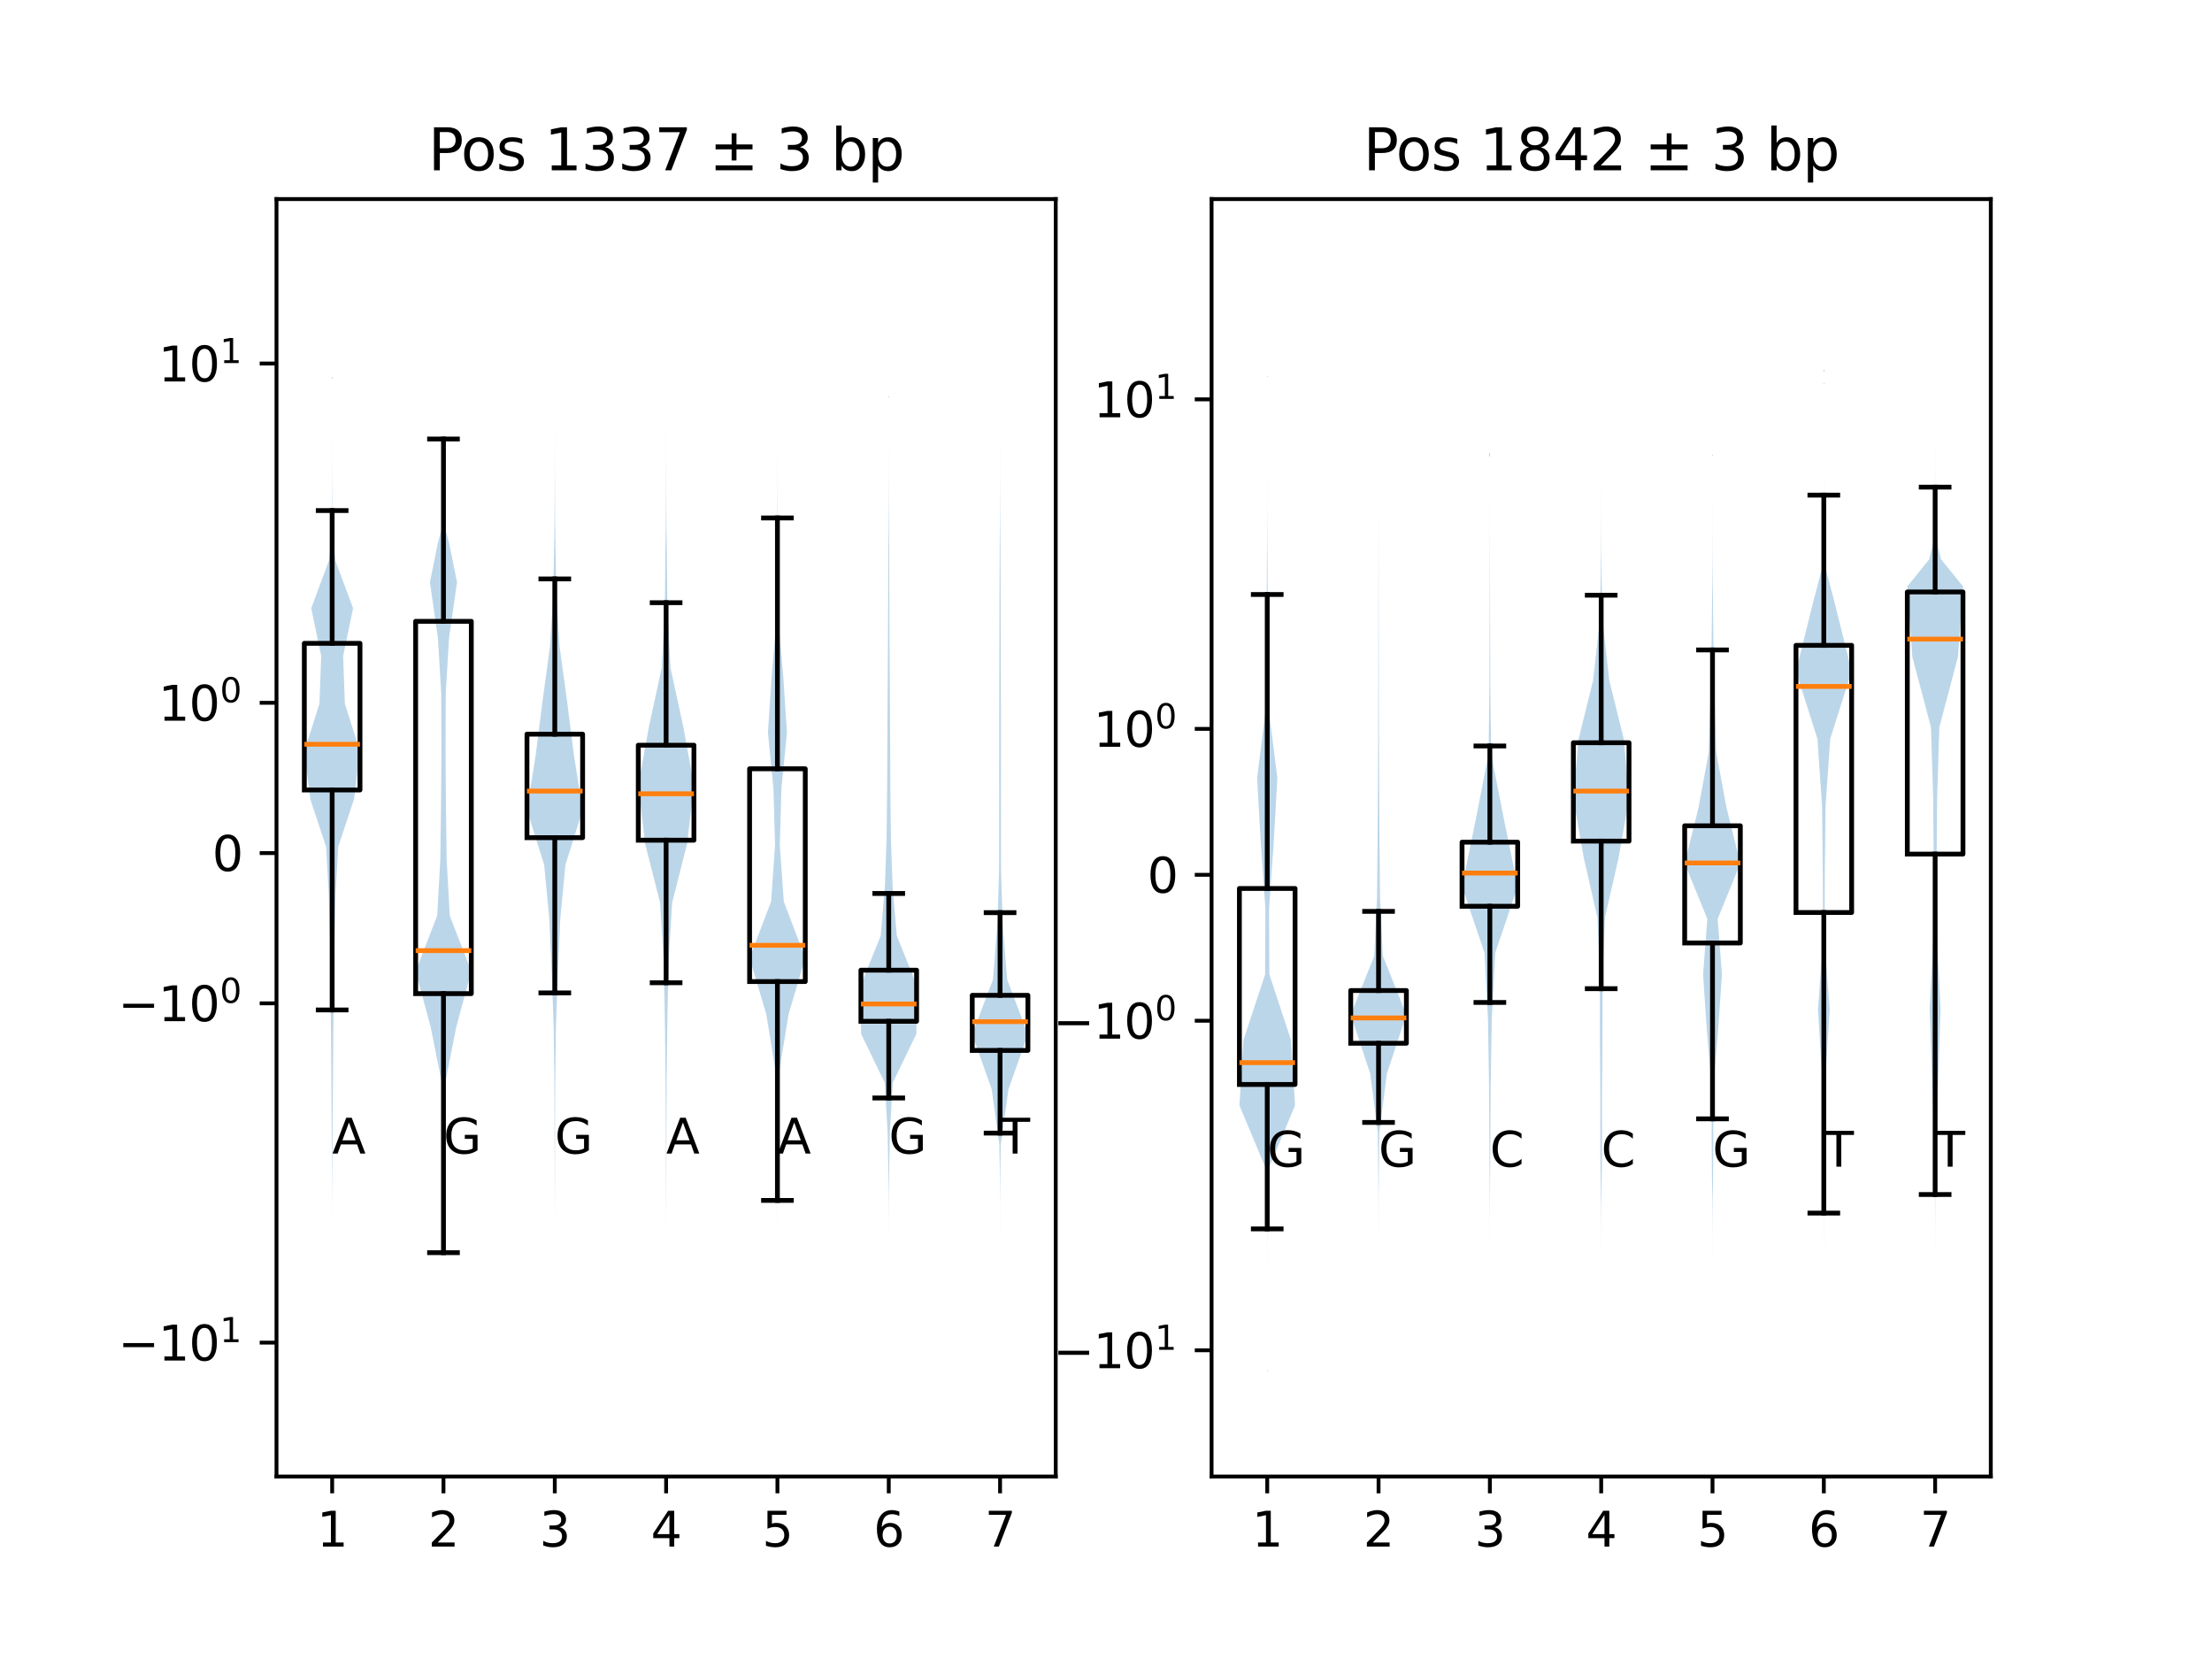 <?xml version="1.0" encoding="utf-8" standalone="no"?>
<!DOCTYPE svg PUBLIC "-//W3C//DTD SVG 1.1//EN"
  "http://www.w3.org/Graphics/SVG/1.1/DTD/svg11.dtd">
<svg xmlns:xlink="http://www.w3.org/1999/xlink" width="460.8pt" height="345.6pt" viewBox="0 0 460.8 345.6" xmlns="http://www.w3.org/2000/svg" version="1.1">
 <defs>
  <style type="text/css">*{stroke-linejoin: round; stroke-linecap: butt}</style>
 </defs>
 <g id="figure_1">
  <g id="patch_1">
   <path d="M 0 345.6 
L 460.8 345.6 
L 460.8 0 
L 0 0 
z
" style="fill: #ffffff"/>
  </g>
  <g id="axes_1">
   <g id="patch_2">
    <path d="M 57.6 307.584 
L 219.927 307.584 
L 219.927 41.472 
L 57.6 41.472 
z
" style="fill: #ffffff"/>
   </g>
   <g id="PolyCollection_1">
    <path d="M 69.195 282.186 
L 69.195 282.186 
L 69.195 281.474 
L 69.195 280.74 
L 69.195 279.984 
L 69.195 279.204 
L 69.195 278.399 
L 69.195 277.565 
L 69.195 276.703 
L 69.195 275.809 
L 69.195 274.881 
L 69.195 273.916 
L 69.195 272.912 
L 69.195 271.865 
L 69.195 270.771 
L 69.195 269.625 
L 69.195 268.424 
L 69.195 267.16 
L 69.195 265.828 
L 69.195 264.419 
L 69.194 262.924 
L 69.194 261.331 
L 69.194 259.628 
L 69.193 257.796 
L 69.193 255.817 
L 69.191 253.664 
L 69.187 251.302 
L 69.179 248.688 
L 69.168 245.761 
L 69.153 242.435 
L 69.11 236.05 
L 69.038 226.11 
L 68.962 216.169 
L 68.861 206.229 
L 68.744 196.289 
L 68.495 186.349 
L 67.931 176.409 
L 64.639 166.468 
L 63.397 156.528 
L 66.547 146.588 
L 66.907 136.648 
L 64.834 126.708 
L 68.533 116.767 
L 69.063 112.07 
L 69.123 108.859 
L 69.146 106.021 
L 69.163 103.478 
L 69.172 101.175 
L 69.18 99.07 
L 69.185 97.131 
L 69.186 95.336 
L 69.189 93.663 
L 69.19 92.097 
L 69.192 90.625 
L 69.192 89.237 
L 69.193 87.923 
L 69.193 86.676 
L 69.193 85.49 
L 69.194 84.359 
L 69.194 83.278 
L 69.194 82.242 
L 69.194 81.248 
L 69.194 80.294 
L 69.194 79.375 
L 69.195 78.489 
L 69.195 77.634 
L 69.195 76.809 
L 69.195 76.01 
L 69.195 75.236 
L 69.195 74.486 
L 69.195 73.759 
L 69.195 73.052 
L 69.195 72.365 
L 69.195 71.697 
L 69.195 71.047 
L 69.195 70.414 
L 69.195 69.796 
L 69.195 69.194 
L 69.195 68.606 
L 69.195 68.032 
L 69.195 67.471 
L 69.195 66.923 
L 69.195 66.387 
L 69.195 65.862 
L 69.195 65.348 
L 69.195 64.845 
L 69.195 64.352 
L 69.195 63.869 
L 69.195 63.395 
L 69.195 62.93 
L 69.195 62.474 
L 69.195 62.026 
L 69.195 61.586 
L 69.195 61.154 
L 69.195 60.73 
L 69.195 60.312 
L 69.195 59.902 
L 69.195 59.498 
L 69.195 59.101 
L 69.195 58.711 
L 69.195 58.326 
L 69.195 58.326 
L 69.195 58.326 
L 69.195 58.711 
L 69.195 59.101 
L 69.195 59.498 
L 69.195 59.902 
L 69.195 60.312 
L 69.195 60.73 
L 69.195 61.154 
L 69.195 61.586 
L 69.195 62.026 
L 69.195 62.474 
L 69.195 62.93 
L 69.195 63.395 
L 69.195 63.869 
L 69.195 64.352 
L 69.195 64.845 
L 69.195 65.348 
L 69.195 65.862 
L 69.195 66.387 
L 69.195 66.923 
L 69.195 67.471 
L 69.195 68.032 
L 69.195 68.606 
L 69.195 69.194 
L 69.195 69.796 
L 69.195 70.414 
L 69.195 71.047 
L 69.195 71.697 
L 69.195 72.365 
L 69.195 73.052 
L 69.195 73.759 
L 69.195 74.486 
L 69.195 75.236 
L 69.195 76.01 
L 69.195 76.809 
L 69.195 77.634 
L 69.195 78.489 
L 69.195 79.375 
L 69.195 80.294 
L 69.196 81.248 
L 69.195 82.242 
L 69.196 83.278 
L 69.196 84.359 
L 69.196 85.49 
L 69.197 86.676 
L 69.197 87.923 
L 69.198 89.237 
L 69.198 90.625 
L 69.199 92.097 
L 69.201 93.663 
L 69.203 95.336 
L 69.205 97.131 
L 69.209 99.07 
L 69.218 101.175 
L 69.227 103.478 
L 69.243 106.021 
L 69.267 108.859 
L 69.326 112.07 
L 69.857 116.767 
L 73.555 126.708 
L 71.482 136.648 
L 71.842 146.588 
L 74.992 156.528 
L 73.751 166.468 
L 70.459 176.409 
L 69.895 186.349 
L 69.645 196.289 
L 69.529 206.229 
L 69.428 216.169 
L 69.352 226.11 
L 69.28 236.05 
L 69.236 242.435 
L 69.222 245.761 
L 69.211 248.688 
L 69.203 251.302 
L 69.198 253.664 
L 69.197 255.817 
L 69.196 257.796 
L 69.195 259.628 
L 69.195 261.331 
L 69.195 262.924 
L 69.195 264.419 
L 69.195 265.828 
L 69.195 267.16 
L 69.195 268.424 
L 69.195 269.625 
L 69.195 270.771 
L 69.195 271.865 
L 69.195 272.912 
L 69.195 273.916 
L 69.195 274.881 
L 69.195 275.809 
L 69.195 276.703 
L 69.195 277.565 
L 69.195 278.399 
L 69.195 279.204 
L 69.195 279.984 
L 69.195 280.74 
L 69.195 281.474 
L 69.195 282.186 
z
" clip-path="url(#pbe5bf8c50a)" style="fill: #1f77b4; fill-opacity: 0.3"/>
   </g>
   <g id="PolyCollection_2">
    <path d="M 92.384 283.916 
L 92.384 283.916 
L 92.384 283.142 
L 92.384 282.343 
L 92.384 281.517 
L 92.384 280.662 
L 92.384 279.777 
L 92.384 278.858 
L 92.384 277.903 
L 92.384 276.909 
L 92.384 275.873 
L 92.384 274.792 
L 92.384 273.66 
L 92.384 272.474 
L 92.384 271.227 
L 92.384 269.913 
L 92.384 268.525 
L 92.384 267.053 
L 92.384 265.486 
L 92.384 263.813 
L 92.384 262.017 
L 92.383 260.078 
L 92.382 257.972 
L 92.381 255.668 
L 92.377 253.125 
L 92.367 250.285 
L 92.35 247.073 
L 92.319 243.374 
L 92.241 237.081 
L 92.014 225.502 
L 89.713 213.923 
L 86.587 202.344 
L 91.07 190.765 
L 91.717 179.186 
L 91.877 167.608 
L 91.957 156.029 
L 91.912 144.45 
L 91.222 132.871 
L 89.561 121.292 
L 91.22 113.087 
L 92.252 109.239 
L 92.33 105.915 
L 92.35 102.989 
L 92.361 100.376 
L 92.369 98.016 
L 92.374 95.863 
L 92.377 93.884 
L 92.379 92.053 
L 92.381 90.35 
L 92.382 88.758 
L 92.382 87.263 
L 92.383 85.854 
L 92.383 84.522 
L 92.383 83.259 
L 92.384 82.058 
L 92.384 80.913 
L 92.384 79.819 
L 92.384 78.772 
L 92.384 77.768 
L 92.384 76.803 
L 92.384 75.875 
L 92.384 74.981 
L 92.384 74.119 
L 92.384 73.286 
L 92.384 72.48 
L 92.384 71.7 
L 92.384 70.944 
L 92.384 70.211 
L 92.384 69.499 
L 92.384 68.807 
L 92.384 68.134 
L 92.384 67.48 
L 92.384 66.842 
L 92.384 66.22 
L 92.384 65.614 
L 92.384 65.023 
L 92.384 64.445 
L 92.384 63.881 
L 92.384 63.33 
L 92.384 62.791 
L 92.384 62.263 
L 92.384 61.746 
L 92.384 61.241 
L 92.384 60.745 
L 92.384 60.259 
L 92.384 59.783 
L 92.384 59.316 
L 92.384 58.857 
L 92.384 58.407 
L 92.384 57.965 
L 92.384 57.531 
L 92.384 57.105 
L 92.384 56.686 
L 92.384 56.273 
L 92.384 55.868 
L 92.384 55.469 
L 92.384 55.077 
L 92.384 54.691 
L 92.384 54.311 
L 92.384 53.937 
L 92.384 53.568 
L 92.384 53.568 
L 92.384 53.568 
L 92.384 53.937 
L 92.384 54.311 
L 92.384 54.691 
L 92.384 55.077 
L 92.384 55.469 
L 92.384 55.868 
L 92.384 56.273 
L 92.384 56.686 
L 92.384 57.105 
L 92.384 57.531 
L 92.384 57.965 
L 92.384 58.407 
L 92.384 58.857 
L 92.384 59.316 
L 92.384 59.783 
L 92.384 60.259 
L 92.384 60.745 
L 92.384 61.241 
L 92.384 61.746 
L 92.384 62.263 
L 92.384 62.791 
L 92.384 63.33 
L 92.384 63.881 
L 92.384 64.445 
L 92.384 65.023 
L 92.384 65.614 
L 92.384 66.22 
L 92.384 66.842 
L 92.384 67.48 
L 92.384 68.134 
L 92.384 68.807 
L 92.384 69.499 
L 92.384 70.211 
L 92.384 70.944 
L 92.385 71.7 
L 92.384 72.48 
L 92.385 73.286 
L 92.385 74.119 
L 92.385 74.981 
L 92.385 75.875 
L 92.385 76.803 
L 92.385 77.768 
L 92.385 78.772 
L 92.385 79.819 
L 92.385 80.913 
L 92.385 82.058 
L 92.385 83.259 
L 92.386 84.522 
L 92.386 85.854 
L 92.387 87.263 
L 92.387 88.758 
L 92.388 90.35 
L 92.39 92.053 
L 92.392 93.884 
L 92.395 95.863 
L 92.4 98.016 
L 92.407 100.376 
L 92.419 102.989 
L 92.439 105.915 
L 92.517 109.239 
L 93.549 113.087 
L 95.208 121.292 
L 93.546 132.871 
L 92.856 144.45 
L 92.812 156.029 
L 92.892 167.608 
L 93.052 179.186 
L 93.699 190.765 
L 98.182 202.344 
L 95.056 213.923 
L 92.754 225.502 
L 92.528 237.081 
L 92.45 243.374 
L 92.419 247.073 
L 92.401 250.285 
L 92.392 253.125 
L 92.388 255.668 
L 92.386 257.972 
L 92.386 260.078 
L 92.385 262.017 
L 92.385 263.813 
L 92.385 265.486 
L 92.385 267.053 
L 92.385 268.525 
L 92.385 269.913 
L 92.385 271.227 
L 92.385 272.474 
L 92.384 273.66 
L 92.384 274.792 
L 92.384 275.873 
L 92.384 276.909 
L 92.384 277.903 
L 92.384 278.858 
L 92.384 279.777 
L 92.384 280.662 
L 92.384 281.517 
L 92.384 282.343 
L 92.384 283.142 
L 92.384 283.916 
z
" clip-path="url(#pbe5bf8c50a)" style="fill: #1f77b4; fill-opacity: 0.3"/>
   </g>
   <g id="PolyCollection_3">
    <path d="M 115.574 290.181 
L 115.574 290.181 
L 115.574 289.595 
L 115.574 288.994 
L 115.574 288.378 
L 115.574 287.746 
L 115.574 287.097 
L 115.574 286.43 
L 115.574 285.745 
L 115.574 285.04 
L 115.574 284.314 
L 115.574 283.566 
L 115.574 282.795 
L 115.574 281.998 
L 115.574 281.175 
L 115.574 280.322 
L 115.574 279.439 
L 115.574 278.523 
L 115.574 277.572 
L 115.574 276.581 
L 115.574 275.55 
L 115.574 274.472 
L 115.574 273.345 
L 115.574 272.164 
L 115.574 270.922 
L 115.574 269.614 
L 115.574 268.233 
L 115.574 266.768 
L 115.574 265.211 
L 115.574 263.547 
L 115.574 261.762 
L 115.573 259.837 
L 115.573 257.746 
L 115.572 255.461 
L 115.569 252.94 
L 115.562 250.129 
L 115.551 246.952 
L 115.542 243.301 
L 115.528 237.065 
L 115.486 225.681 
L 115.346 214.297 
L 114.947 202.913 
L 114.436 191.529 
L 113.357 180.144 
L 109.777 168.76 
L 111.582 157.376 
L 113.028 145.992 
L 114.584 134.608 
L 115.283 123.223 
L 115.437 113.864 
L 115.493 109.964 
L 115.521 106.6 
L 115.537 103.644 
L 115.549 101.006 
L 115.558 98.626 
L 115.561 96.456 
L 115.565 94.464 
L 115.568 92.621 
L 115.569 90.908 
L 115.571 89.306 
L 115.571 87.804 
L 115.572 86.388 
L 115.573 85.049 
L 115.573 83.78 
L 115.573 82.574 
L 115.573 81.424 
L 115.574 80.326 
L 115.574 79.275 
L 115.574 78.268 
L 115.574 77.3 
L 115.574 76.369 
L 115.574 75.472 
L 115.574 74.607 
L 115.574 73.771 
L 115.574 72.963 
L 115.574 72.181 
L 115.574 71.423 
L 115.574 70.688 
L 115.574 69.975 
L 115.574 69.281 
L 115.574 68.607 
L 115.574 67.951 
L 115.574 67.311 
L 115.574 66.689 
L 115.574 66.081 
L 115.574 65.488 
L 115.574 64.91 
L 115.574 64.345 
L 115.574 63.792 
L 115.574 63.252 
L 115.574 62.723 
L 115.574 62.206 
L 115.574 61.699 
L 115.574 61.202 
L 115.574 60.716 
L 115.574 60.239 
L 115.574 59.771 
L 115.574 59.312 
L 115.574 58.861 
L 115.574 58.418 
L 115.574 57.983 
L 115.574 57.983 
L 115.574 57.983 
L 115.574 58.418 
L 115.574 58.861 
L 115.574 59.312 
L 115.574 59.771 
L 115.574 60.239 
L 115.574 60.716 
L 115.574 61.202 
L 115.574 61.699 
L 115.574 62.206 
L 115.574 62.723 
L 115.574 63.252 
L 115.574 63.792 
L 115.574 64.345 
L 115.574 64.91 
L 115.574 65.488 
L 115.574 66.081 
L 115.574 66.689 
L 115.574 67.311 
L 115.574 67.951 
L 115.574 68.607 
L 115.574 69.281 
L 115.574 69.975 
L 115.574 70.688 
L 115.574 71.423 
L 115.574 72.181 
L 115.574 72.963 
L 115.574 73.771 
L 115.574 74.607 
L 115.574 75.472 
L 115.574 76.369 
L 115.574 77.3 
L 115.574 78.268 
L 115.574 79.275 
L 115.574 80.326 
L 115.575 81.424 
L 115.575 82.574 
L 115.575 83.78 
L 115.575 85.049 
L 115.576 86.388 
L 115.577 87.804 
L 115.577 89.306 
L 115.579 90.908 
L 115.58 92.621 
L 115.583 94.464 
L 115.587 96.456 
L 115.59 98.626 
L 115.599 101.006 
L 115.611 103.644 
L 115.627 106.6 
L 115.655 109.964 
L 115.711 113.864 
L 115.865 123.223 
L 116.564 134.608 
L 118.12 145.992 
L 119.566 157.376 
L 121.371 168.76 
L 117.791 180.144 
L 116.712 191.529 
L 116.201 202.913 
L 115.802 214.297 
L 115.662 225.681 
L 115.62 237.065 
L 115.606 243.301 
L 115.597 246.952 
L 115.586 250.129 
L 115.579 252.94 
L 115.576 255.461 
L 115.575 257.746 
L 115.575 259.837 
L 115.574 261.762 
L 115.574 263.547 
L 115.574 265.211 
L 115.574 266.768 
L 115.574 268.233 
L 115.574 269.614 
L 115.574 270.922 
L 115.574 272.164 
L 115.574 273.345 
L 115.574 274.472 
L 115.574 275.55 
L 115.574 276.581 
L 115.574 277.572 
L 115.574 278.523 
L 115.574 279.439 
L 115.574 280.322 
L 115.574 281.175 
L 115.574 281.998 
L 115.574 282.795 
L 115.574 283.566 
L 115.574 284.314 
L 115.574 285.04 
L 115.574 285.745 
L 115.574 286.43 
L 115.574 287.097 
L 115.574 287.746 
L 115.574 288.378 
L 115.574 288.994 
L 115.574 289.595 
L 115.574 290.181 
z
" clip-path="url(#pbe5bf8c50a)" style="fill: #1f77b4; fill-opacity: 0.3"/>
   </g>
   <g id="PolyCollection_4">
    <path d="M 138.764 295.488 
L 138.764 295.488 
L 138.764 294.982 
L 138.764 294.465 
L 138.764 293.937 
L 138.764 293.397 
L 138.764 292.846 
L 138.764 292.281 
L 138.764 291.703 
L 138.764 291.111 
L 138.764 290.505 
L 138.764 289.883 
L 138.764 289.245 
L 138.764 288.589 
L 138.764 287.916 
L 138.764 287.224 
L 138.764 286.511 
L 138.764 285.777 
L 138.764 285.021 
L 138.764 284.24 
L 138.764 283.434 
L 138.764 282.6 
L 138.764 281.737 
L 138.764 280.842 
L 138.764 279.913 
L 138.764 278.947 
L 138.764 277.942 
L 138.764 276.894 
L 138.764 275.798 
L 138.764 274.652 
L 138.764 273.449 
L 138.764 272.184 
L 138.764 270.849 
L 138.764 269.438 
L 138.764 267.941 
L 138.763 266.345 
L 138.763 264.639 
L 138.763 262.804 
L 138.763 260.821 
L 138.763 258.663 
L 138.762 256.295 
L 138.759 253.674 
L 138.751 250.738 
L 138.739 247.401 
L 138.728 243.536 
L 138.71 236.911 
L 138.646 224.689 
L 138.503 212.467 
L 138.266 200.245 
L 137.501 188.023 
L 134.395 175.802 
L 132.966 163.58 
L 135.188 151.358 
L 137.846 139.136 
L 138.495 126.915 
L 138.618 114.948 
L 138.683 110.611 
L 138.715 106.928 
L 138.732 103.727 
L 138.742 100.897 
L 138.749 98.361 
L 138.754 96.063 
L 138.757 93.963 
L 138.758 92.029 
L 138.76 90.236 
L 138.761 88.566 
L 138.762 87.003 
L 138.762 85.533 
L 138.763 84.147 
L 138.763 82.835 
L 138.763 81.59 
L 138.763 80.405 
L 138.763 79.275 
L 138.763 78.195 
L 138.763 77.161 
L 138.763 76.168 
L 138.763 75.214 
L 138.764 74.296 
L 138.764 73.411 
L 138.764 72.557 
L 138.764 71.732 
L 138.764 70.934 
L 138.764 70.161 
L 138.764 69.412 
L 138.764 68.685 
L 138.764 67.979 
L 138.764 67.292 
L 138.764 66.625 
L 138.764 65.975 
L 138.764 65.342 
L 138.764 64.725 
L 138.764 64.123 
L 138.764 63.536 
L 138.764 62.962 
L 138.764 62.402 
L 138.764 61.854 
L 138.764 61.318 
L 138.764 60.793 
L 138.764 60.28 
L 138.764 59.777 
L 138.764 59.284 
L 138.764 59.284 
L 138.764 59.284 
L 138.764 59.777 
L 138.764 60.28 
L 138.764 60.793 
L 138.764 61.318 
L 138.764 61.854 
L 138.764 62.402 
L 138.764 62.962 
L 138.764 63.536 
L 138.764 64.123 
L 138.764 64.725 
L 138.764 65.342 
L 138.764 65.975 
L 138.764 66.625 
L 138.764 67.292 
L 138.764 67.979 
L 138.764 68.685 
L 138.764 69.412 
L 138.764 70.161 
L 138.764 70.934 
L 138.764 71.732 
L 138.764 72.557 
L 138.764 73.411 
L 138.764 74.296 
L 138.764 75.214 
L 138.764 76.168 
L 138.764 77.161 
L 138.764 78.195 
L 138.764 79.275 
L 138.764 80.405 
L 138.764 81.59 
L 138.764 82.835 
L 138.765 84.147 
L 138.765 85.533 
L 138.766 87.003 
L 138.766 88.566 
L 138.767 90.236 
L 138.769 92.029 
L 138.771 93.963 
L 138.774 96.063 
L 138.778 98.361 
L 138.785 100.897 
L 138.795 103.727 
L 138.813 106.928 
L 138.844 110.611 
L 138.909 114.948 
L 139.033 126.915 
L 139.681 139.136 
L 142.34 151.358 
L 144.561 163.58 
L 143.133 175.802 
L 140.026 188.023 
L 139.261 200.245 
L 139.024 212.467 
L 138.881 224.689 
L 138.818 236.911 
L 138.799 243.536 
L 138.788 247.401 
L 138.776 250.738 
L 138.768 253.674 
L 138.765 256.295 
L 138.764 258.663 
L 138.764 260.821 
L 138.764 262.804 
L 138.764 264.639 
L 138.764 266.345 
L 138.764 267.941 
L 138.764 269.438 
L 138.764 270.849 
L 138.764 272.184 
L 138.764 273.449 
L 138.764 274.652 
L 138.764 275.798 
L 138.764 276.894 
L 138.764 277.942 
L 138.764 278.947 
L 138.764 279.913 
L 138.764 280.842 
L 138.764 281.737 
L 138.764 282.6 
L 138.764 283.434 
L 138.764 284.24 
L 138.764 285.021 
L 138.764 285.777 
L 138.764 286.511 
L 138.764 287.224 
L 138.764 287.916 
L 138.764 288.589 
L 138.764 289.245 
L 138.764 289.883 
L 138.764 290.505 
L 138.764 291.111 
L 138.764 291.703 
L 138.764 292.281 
L 138.764 292.846 
L 138.764 293.397 
L 138.764 293.937 
L 138.764 294.465 
L 138.764 294.982 
L 138.764 295.488 
z
" clip-path="url(#pbe5bf8c50a)" style="fill: #1f77b4; fill-opacity: 0.3"/>
   </g>
   <g id="PolyCollection_5">
    <path d="M 161.953 294.999 
L 161.953 294.999 
L 161.953 294.503 
L 161.953 293.997 
L 161.953 293.481 
L 161.953 292.953 
L 161.953 292.413 
L 161.953 291.862 
L 161.953 291.298 
L 161.953 290.72 
L 161.953 290.128 
L 161.953 289.522 
L 161.953 288.9 
L 161.953 288.263 
L 161.953 287.608 
L 161.953 286.935 
L 161.953 286.243 
L 161.953 285.531 
L 161.953 284.797 
L 161.953 284.041 
L 161.953 283.261 
L 161.953 282.455 
L 161.953 281.621 
L 161.953 280.758 
L 161.953 279.864 
L 161.953 278.936 
L 161.953 277.971 
L 161.953 276.966 
L 161.953 275.919 
L 161.953 274.825 
L 161.953 273.679 
L 161.953 272.477 
L 161.953 271.213 
L 161.953 269.88 
L 161.953 268.47 
L 161.953 266.974 
L 161.953 265.381 
L 161.953 263.677 
L 161.953 261.845 
L 161.952 259.864 
L 161.951 257.709 
L 161.95 255.346 
L 161.945 252.73 
L 161.934 249.8 
L 161.916 246.471 
L 161.884 242.617 
L 161.809 234.764 
L 161.545 223.029 
L 159.631 211.293 
L 156.156 199.558 
L 160.626 187.822 
L 161.454 176.087 
L 161.129 164.352 
L 159.972 152.616 
L 160.742 140.881 
L 161.782 129.146 
L 161.854 117.41 
L 161.89 111.675 
L 161.919 107.982 
L 161.929 104.775 
L 161.937 101.939 
L 161.943 99.398 
L 161.946 97.096 
L 161.949 94.993 
L 161.949 93.056 
L 161.951 91.261 
L 161.951 89.589 
L 161.952 88.023 
L 161.952 86.552 
L 161.952 85.165 
L 161.953 83.852 
L 161.953 82.605 
L 161.953 81.42 
L 161.953 80.289 
L 161.953 79.208 
L 161.953 78.172 
L 161.953 77.179 
L 161.953 76.225 
L 161.953 75.306 
L 161.953 74.421 
L 161.953 73.566 
L 161.953 72.741 
L 161.953 71.942 
L 161.953 71.168 
L 161.953 70.419 
L 161.953 69.691 
L 161.953 68.985 
L 161.953 68.298 
L 161.953 67.63 
L 161.953 66.98 
L 161.953 66.347 
L 161.953 65.73 
L 161.953 65.127 
L 161.953 64.54 
L 161.953 63.966 
L 161.953 63.405 
L 161.953 62.857 
L 161.953 62.321 
L 161.953 61.796 
L 161.953 61.283 
L 161.953 60.78 
L 161.953 60.78 
L 161.953 60.78 
L 161.953 61.283 
L 161.953 61.796 
L 161.953 62.321 
L 161.953 62.857 
L 161.953 63.405 
L 161.953 63.966 
L 161.953 64.54 
L 161.953 65.127 
L 161.953 65.73 
L 161.953 66.347 
L 161.953 66.98 
L 161.953 67.63 
L 161.953 68.298 
L 161.953 68.985 
L 161.953 69.691 
L 161.953 70.419 
L 161.953 71.168 
L 161.953 71.942 
L 161.953 72.741 
L 161.953 73.566 
L 161.953 74.421 
L 161.953 75.306 
L 161.953 76.225 
L 161.953 77.179 
L 161.953 78.172 
L 161.953 79.208 
L 161.953 80.289 
L 161.954 81.42 
L 161.954 82.605 
L 161.954 83.852 
L 161.954 85.165 
L 161.954 86.552 
L 161.955 88.023 
L 161.955 89.589 
L 161.956 91.261 
L 161.957 93.056 
L 161.958 94.993 
L 161.961 97.096 
L 161.964 99.398 
L 161.969 101.939 
L 161.977 104.775 
L 161.988 107.982 
L 162.016 111.675 
L 162.052 117.41 
L 162.124 129.146 
L 163.164 140.881 
L 163.935 152.616 
L 162.778 164.352 
L 162.453 176.087 
L 163.28 187.822 
L 167.751 199.558 
L 164.275 211.293 
L 162.362 223.029 
L 162.098 234.764 
L 162.022 242.617 
L 161.991 246.471 
L 161.972 249.8 
L 161.962 252.73 
L 161.957 255.346 
L 161.955 257.709 
L 161.954 259.864 
L 161.954 261.845 
L 161.954 263.677 
L 161.954 265.381 
L 161.954 266.974 
L 161.953 268.47 
L 161.953 269.88 
L 161.953 271.213 
L 161.953 272.477 
L 161.953 273.679 
L 161.953 274.825 
L 161.953 275.919 
L 161.953 276.966 
L 161.953 277.971 
L 161.953 278.936 
L 161.953 279.864 
L 161.953 280.758 
L 161.953 281.621 
L 161.953 282.455 
L 161.953 283.261 
L 161.953 284.041 
L 161.953 284.797 
L 161.953 285.531 
L 161.953 286.243 
L 161.953 286.935 
L 161.953 287.608 
L 161.953 288.263 
L 161.953 288.9 
L 161.953 289.522 
L 161.953 290.128 
L 161.953 290.72 
L 161.953 291.298 
L 161.953 291.862 
L 161.953 292.413 
L 161.953 292.953 
L 161.953 293.481 
L 161.953 293.997 
L 161.953 294.503 
L 161.953 294.999 
z
" clip-path="url(#pbe5bf8c50a)" style="fill: #1f77b4; fill-opacity: 0.3"/>
   </g>
   <g id="PolyCollection_6">
    <path d="M 185.143 287.806 
L 185.143 287.806 
L 185.143 287.226 
L 185.143 286.632 
L 185.143 286.023 
L 185.143 285.399 
L 185.143 284.758 
L 185.143 284.1 
L 185.143 283.424 
L 185.143 282.728 
L 185.143 282.012 
L 185.143 281.275 
L 185.143 280.515 
L 185.143 279.73 
L 185.143 278.919 
L 185.143 278.081 
L 185.143 277.213 
L 185.143 276.313 
L 185.143 275.378 
L 185.143 274.406 
L 185.143 273.395 
L 185.143 272.339 
L 185.143 271.236 
L 185.143 270.081 
L 185.143 268.869 
L 185.143 267.593 
L 185.143 266.247 
L 185.142 264.823 
L 185.142 263.311 
L 185.142 261.699 
L 185.141 259.973 
L 185.14 258.117 
L 185.138 256.108 
L 185.135 253.919 
L 185.127 251.514 
L 185.113 248.848 
L 185.081 245.855 
L 185.035 242.444 
L 184.907 235.798 
L 184.317 225.581 
L 179.375 215.364 
L 179.345 205.147 
L 183.467 194.93 
L 184.339 184.713 
L 184.695 174.496 
L 184.807 164.28 
L 184.857 154.063 
L 184.918 143.846 
L 184.982 133.629 
L 185.022 123.412 
L 185.056 114.373 
L 185.085 110.776 
L 185.104 107.641 
L 185.116 104.862 
L 185.125 102.367 
L 185.13 100.102 
L 185.134 98.03 
L 185.137 96.12 
L 185.138 94.348 
L 185.14 92.696 
L 185.14 91.148 
L 185.141 89.692 
L 185.141 88.319 
L 185.142 87.018 
L 185.142 85.783 
L 185.142 84.607 
L 185.142 83.485 
L 185.143 82.412 
L 185.143 81.385 
L 185.143 80.399 
L 185.143 79.451 
L 185.143 78.538 
L 185.143 77.658 
L 185.143 76.809 
L 185.143 75.988 
L 185.143 75.194 
L 185.143 74.425 
L 185.143 73.679 
L 185.143 72.956 
L 185.143 72.253 
L 185.143 71.57 
L 185.143 70.905 
L 185.143 70.258 
L 185.143 69.627 
L 185.143 69.013 
L 185.143 68.413 
L 185.143 67.828 
L 185.143 67.257 
L 185.143 66.698 
L 185.143 66.152 
L 185.143 65.618 
L 185.143 65.095 
L 185.143 64.584 
L 185.143 64.082 
L 185.143 63.591 
L 185.143 63.11 
L 185.143 62.637 
L 185.143 62.174 
L 185.143 61.719 
L 185.143 61.273 
L 185.143 60.835 
L 185.143 60.835 
L 185.143 60.835 
L 185.143 61.273 
L 185.143 61.719 
L 185.143 62.174 
L 185.143 62.637 
L 185.143 63.11 
L 185.143 63.591 
L 185.143 64.082 
L 185.143 64.584 
L 185.143 65.095 
L 185.143 65.618 
L 185.143 66.152 
L 185.143 66.698 
L 185.143 67.257 
L 185.143 67.828 
L 185.143 68.413 
L 185.143 69.013 
L 185.143 69.627 
L 185.143 70.258 
L 185.143 70.905 
L 185.143 71.57 
L 185.143 72.253 
L 185.143 72.956 
L 185.143 73.679 
L 185.143 74.425 
L 185.143 75.194 
L 185.143 75.988 
L 185.143 76.809 
L 185.143 77.658 
L 185.143 78.538 
L 185.143 79.451 
L 185.143 80.399 
L 185.143 81.385 
L 185.143 82.412 
L 185.143 83.485 
L 185.144 84.607 
L 185.144 85.783 
L 185.144 87.018 
L 185.144 88.319 
L 185.145 89.692 
L 185.146 91.148 
L 185.146 92.696 
L 185.148 94.348 
L 185.149 96.12 
L 185.152 98.03 
L 185.156 100.102 
L 185.161 102.367 
L 185.169 104.862 
L 185.182 107.641 
L 185.201 110.776 
L 185.23 114.373 
L 185.264 123.412 
L 185.304 133.629 
L 185.368 143.846 
L 185.429 154.063 
L 185.479 164.28 
L 185.59 174.496 
L 185.946 184.713 
L 186.819 194.93 
L 190.94 205.147 
L 190.91 215.364 
L 185.968 225.581 
L 185.379 235.798 
L 185.251 242.444 
L 185.205 245.855 
L 185.173 248.848 
L 185.159 251.514 
L 185.151 253.919 
L 185.147 256.108 
L 185.145 258.117 
L 185.145 259.973 
L 185.144 261.699 
L 185.144 263.311 
L 185.143 264.823 
L 185.143 266.247 
L 185.143 267.593 
L 185.143 268.869 
L 185.143 270.081 
L 185.143 271.236 
L 185.143 272.339 
L 185.143 273.395 
L 185.143 274.406 
L 185.143 275.378 
L 185.143 276.313 
L 185.143 277.213 
L 185.143 278.081 
L 185.143 278.919 
L 185.143 279.73 
L 185.143 280.515 
L 185.143 281.275 
L 185.143 282.012 
L 185.143 282.728 
L 185.143 283.424 
L 185.143 284.1 
L 185.143 284.758 
L 185.143 285.399 
L 185.143 286.023 
L 185.143 286.632 
L 185.143 287.226 
L 185.143 287.806 
z
" clip-path="url(#pbe5bf8c50a)" style="fill: #1f77b4; fill-opacity: 0.3"/>
   </g>
   <g id="PolyCollection_7">
    <path d="M 208.332 288.523 
L 208.332 288.523 
L 208.332 287.892 
L 208.332 287.245 
L 208.332 286.58 
L 208.332 285.897 
L 208.332 285.194 
L 208.332 284.47 
L 208.332 283.724 
L 208.332 282.955 
L 208.332 282.16 
L 208.332 281.339 
L 208.332 280.49 
L 208.332 279.61 
L 208.332 278.697 
L 208.332 277.748 
L 208.332 276.762 
L 208.332 275.734 
L 208.332 274.661 
L 208.332 273.538 
L 208.332 272.362 
L 208.332 271.126 
L 208.332 269.825 
L 208.332 268.45 
L 208.332 266.994 
L 208.332 265.445 
L 208.332 263.792 
L 208.332 262.019 
L 208.331 260.107 
L 208.331 258.033 
L 208.329 255.767 
L 208.326 253.27 
L 208.321 250.488 
L 208.303 247.349 
L 208.273 243.747 
L 208.183 238.325 
L 206.577 226.899 
L 202.535 215.474 
L 206.855 204.049 
L 207.777 192.624 
L 208.131 181.198 
L 208.146 169.773 
L 208.15 158.348 
L 208.155 146.923 
L 208.183 135.497 
L 208.214 124.072 
L 208.253 114.166 
L 208.286 110.208 
L 208.303 106.801 
L 208.313 103.812 
L 208.319 101.148 
L 208.324 98.746 
L 208.326 96.559 
L 208.329 94.551 
L 208.33 92.696 
L 208.33 90.972 
L 208.331 89.361 
L 208.331 87.849 
L 208.332 86.426 
L 208.332 85.081 
L 208.332 83.806 
L 208.332 82.594 
L 208.332 81.439 
L 208.332 80.337 
L 208.332 79.282 
L 208.332 78.27 
L 208.332 77.299 
L 208.332 76.365 
L 208.332 75.465 
L 208.332 74.597 
L 208.332 73.759 
L 208.332 72.948 
L 208.332 72.164 
L 208.332 71.404 
L 208.332 70.667 
L 208.332 69.951 
L 208.332 69.256 
L 208.332 68.58 
L 208.332 67.922 
L 208.332 67.281 
L 208.332 66.657 
L 208.332 66.048 
L 208.332 65.454 
L 208.332 64.874 
L 208.332 64.308 
L 208.332 63.754 
L 208.332 63.213 
L 208.332 62.683 
L 208.332 62.164 
L 208.332 61.657 
L 208.332 61.159 
L 208.332 60.672 
L 208.332 60.194 
L 208.332 59.725 
L 208.332 59.265 
L 208.332 58.814 
L 208.332 58.37 
L 208.332 57.935 
L 208.332 57.507 
L 208.332 57.087 
L 208.332 56.673 
L 208.332 56.673 
L 208.332 56.673 
L 208.332 57.087 
L 208.332 57.507 
L 208.332 57.935 
L 208.332 58.37 
L 208.332 58.814 
L 208.332 59.265 
L 208.332 59.725 
L 208.332 60.194 
L 208.332 60.672 
L 208.332 61.159 
L 208.332 61.657 
L 208.332 62.164 
L 208.332 62.683 
L 208.332 63.213 
L 208.332 63.754 
L 208.332 64.308 
L 208.332 64.874 
L 208.332 65.454 
L 208.332 66.048 
L 208.332 66.657 
L 208.332 67.281 
L 208.332 67.922 
L 208.332 68.58 
L 208.332 69.256 
L 208.332 69.951 
L 208.332 70.667 
L 208.332 71.404 
L 208.333 72.164 
L 208.332 72.948 
L 208.333 73.759 
L 208.333 74.597 
L 208.333 75.465 
L 208.333 76.365 
L 208.333 77.299 
L 208.333 78.27 
L 208.333 79.282 
L 208.333 80.337 
L 208.333 81.439 
L 208.333 82.594 
L 208.333 83.806 
L 208.333 85.081 
L 208.333 86.426 
L 208.334 87.849 
L 208.334 89.361 
L 208.335 90.972 
L 208.335 92.696 
L 208.336 94.551 
L 208.338 96.559 
L 208.341 98.746 
L 208.346 101.148 
L 208.352 103.812 
L 208.362 106.801 
L 208.379 110.208 
L 208.412 114.166 
L 208.451 124.072 
L 208.482 135.497 
L 208.51 146.923 
L 208.515 158.348 
L 208.519 169.773 
L 208.534 181.198 
L 208.888 192.624 
L 209.809 204.049 
L 214.13 215.474 
L 210.088 226.899 
L 208.482 238.325 
L 208.391 243.747 
L 208.362 247.349 
L 208.344 250.488 
L 208.339 253.27 
L 208.336 255.767 
L 208.334 258.033 
L 208.334 260.107 
L 208.333 262.019 
L 208.333 263.792 
L 208.333 265.445 
L 208.333 266.994 
L 208.333 268.45 
L 208.333 269.825 
L 208.333 271.126 
L 208.333 272.362 
L 208.333 273.538 
L 208.333 274.661 
L 208.333 275.734 
L 208.332 276.762 
L 208.332 277.748 
L 208.332 278.697 
L 208.332 279.61 
L 208.332 280.49 
L 208.332 281.339 
L 208.332 282.16 
L 208.332 282.955 
L 208.332 283.724 
L 208.332 284.47 
L 208.332 285.194 
L 208.332 285.897 
L 208.332 286.58 
L 208.332 287.245 
L 208.332 287.892 
L 208.332 288.523 
z
" clip-path="url(#pbe5bf8c50a)" style="fill: #1f77b4; fill-opacity: 0.3"/>
   </g>
   <g id="matplotlib.axis_1">
    <g id="xtick_1">
     <g id="line2d_1">
      <defs>
       <path id="m3e4ebbb6c5" d="M 0 0 
L 0 3.5 
" style="stroke: #000000; stroke-width: 0.8"/>
      </defs>
      <g>
       <use xlink:href="#m3e4ebbb6c5" x="69.195" y="307.584" style="stroke: #000000; stroke-width: 0.8"/>
      </g>
     </g>
     <g id="text_1">
      <!-- 1 -->
      <g transform="translate(66.014 322.182) scale(0.1 -0.1)">
       <defs>
        <path id="DejaVuSans-31" d="M 794 531 
L 1825 531 
L 1825 4091 
L 703 3866 
L 703 4441 
L 1819 4666 
L 2450 4666 
L 2450 531 
L 3481 531 
L 3481 0 
L 794 0 
L 794 531 
z
" transform="scale(0.016)"/>
       </defs>
       <use xlink:href="#DejaVuSans-31"/>
      </g>
     </g>
    </g>
    <g id="xtick_2">
     <g id="line2d_2">
      <g>
       <use xlink:href="#m3e4ebbb6c5" x="92.384" y="307.584" style="stroke: #000000; stroke-width: 0.8"/>
      </g>
     </g>
     <g id="text_2">
      <!-- 2 -->
      <g transform="translate(89.203 322.182) scale(0.1 -0.1)">
       <defs>
        <path id="DejaVuSans-32" d="M 1228 531 
L 3431 531 
L 3431 0 
L 469 0 
L 469 531 
Q 828 903 1448 1529 
Q 2069 2156 2228 2338 
Q 2531 2678 2651 2914 
Q 2772 3150 2772 3378 
Q 2772 3750 2511 3984 
Q 2250 4219 1831 4219 
Q 1534 4219 1204 4116 
Q 875 4013 500 3803 
L 500 4441 
Q 881 4594 1212 4672 
Q 1544 4750 1819 4750 
Q 2544 4750 2975 4387 
Q 3406 4025 3406 3419 
Q 3406 3131 3298 2873 
Q 3191 2616 2906 2266 
Q 2828 2175 2409 1742 
Q 1991 1309 1228 531 
z
" transform="scale(0.016)"/>
       </defs>
       <use xlink:href="#DejaVuSans-32"/>
      </g>
     </g>
    </g>
    <g id="xtick_3">
     <g id="line2d_3">
      <g>
       <use xlink:href="#m3e4ebbb6c5" x="115.574" y="307.584" style="stroke: #000000; stroke-width: 0.8"/>
      </g>
     </g>
     <g id="text_3">
      <!-- 3 -->
      <g transform="translate(112.393 322.182) scale(0.1 -0.1)">
       <defs>
        <path id="DejaVuSans-33" d="M 2597 2516 
Q 3050 2419 3304 2112 
Q 3559 1806 3559 1356 
Q 3559 666 3084 287 
Q 2609 -91 1734 -91 
Q 1441 -91 1130 -33 
Q 819 25 488 141 
L 488 750 
Q 750 597 1062 519 
Q 1375 441 1716 441 
Q 2309 441 2620 675 
Q 2931 909 2931 1356 
Q 2931 1769 2642 2001 
Q 2353 2234 1838 2234 
L 1294 2234 
L 1294 2753 
L 1863 2753 
Q 2328 2753 2575 2939 
Q 2822 3125 2822 3475 
Q 2822 3834 2567 4026 
Q 2313 4219 1838 4219 
Q 1578 4219 1281 4162 
Q 984 4106 628 3988 
L 628 4550 
Q 988 4650 1302 4700 
Q 1616 4750 1894 4750 
Q 2613 4750 3031 4423 
Q 3450 4097 3450 3541 
Q 3450 3153 3228 2886 
Q 3006 2619 2597 2516 
z
" transform="scale(0.016)"/>
       </defs>
       <use xlink:href="#DejaVuSans-33"/>
      </g>
     </g>
    </g>
    <g id="xtick_4">
     <g id="line2d_4">
      <g>
       <use xlink:href="#m3e4ebbb6c5" x="138.764" y="307.584" style="stroke: #000000; stroke-width: 0.8"/>
      </g>
     </g>
     <g id="text_4">
      <!-- 4 -->
      <g transform="translate(135.582 322.182) scale(0.1 -0.1)">
       <defs>
        <path id="DejaVuSans-34" d="M 2419 4116 
L 825 1625 
L 2419 1625 
L 2419 4116 
z
M 2253 4666 
L 3047 4666 
L 3047 1625 
L 3713 1625 
L 3713 1100 
L 3047 1100 
L 3047 0 
L 2419 0 
L 2419 1100 
L 313 1100 
L 313 1709 
L 2253 4666 
z
" transform="scale(0.016)"/>
       </defs>
       <use xlink:href="#DejaVuSans-34"/>
      </g>
     </g>
    </g>
    <g id="xtick_5">
     <g id="line2d_5">
      <g>
       <use xlink:href="#m3e4ebbb6c5" x="161.953" y="307.584" style="stroke: #000000; stroke-width: 0.8"/>
      </g>
     </g>
     <g id="text_5">
      <!-- 5 -->
      <g transform="translate(158.772 322.182) scale(0.1 -0.1)">
       <defs>
        <path id="DejaVuSans-35" d="M 691 4666 
L 3169 4666 
L 3169 4134 
L 1269 4134 
L 1269 2991 
Q 1406 3038 1543 3061 
Q 1681 3084 1819 3084 
Q 2600 3084 3056 2656 
Q 3513 2228 3513 1497 
Q 3513 744 3044 326 
Q 2575 -91 1722 -91 
Q 1428 -91 1123 -41 
Q 819 9 494 109 
L 494 744 
Q 775 591 1075 516 
Q 1375 441 1709 441 
Q 2250 441 2565 725 
Q 2881 1009 2881 1497 
Q 2881 1984 2565 2268 
Q 2250 2553 1709 2553 
Q 1456 2553 1204 2497 
Q 953 2441 691 2322 
L 691 4666 
z
" transform="scale(0.016)"/>
       </defs>
       <use xlink:href="#DejaVuSans-35"/>
      </g>
     </g>
    </g>
    <g id="xtick_6">
     <g id="line2d_6">
      <g>
       <use xlink:href="#m3e4ebbb6c5" x="185.143" y="307.584" style="stroke: #000000; stroke-width: 0.8"/>
      </g>
     </g>
     <g id="text_6">
      <!-- 6 -->
      <g transform="translate(181.962 322.182) scale(0.1 -0.1)">
       <defs>
        <path id="DejaVuSans-36" d="M 2113 2584 
Q 1688 2584 1439 2293 
Q 1191 2003 1191 1497 
Q 1191 994 1439 701 
Q 1688 409 2113 409 
Q 2538 409 2786 701 
Q 3034 994 3034 1497 
Q 3034 2003 2786 2293 
Q 2538 2584 2113 2584 
z
M 3366 4563 
L 3366 3988 
Q 3128 4100 2886 4159 
Q 2644 4219 2406 4219 
Q 1781 4219 1451 3797 
Q 1122 3375 1075 2522 
Q 1259 2794 1537 2939 
Q 1816 3084 2150 3084 
Q 2853 3084 3261 2657 
Q 3669 2231 3669 1497 
Q 3669 778 3244 343 
Q 2819 -91 2113 -91 
Q 1303 -91 875 529 
Q 447 1150 447 2328 
Q 447 3434 972 4092 
Q 1497 4750 2381 4750 
Q 2619 4750 2861 4703 
Q 3103 4656 3366 4563 
z
" transform="scale(0.016)"/>
       </defs>
       <use xlink:href="#DejaVuSans-36"/>
      </g>
     </g>
    </g>
    <g id="xtick_7">
     <g id="line2d_7">
      <g>
       <use xlink:href="#m3e4ebbb6c5" x="208.332" y="307.584" style="stroke: #000000; stroke-width: 0.8"/>
      </g>
     </g>
     <g id="text_7">
      <!-- 7 -->
      <g transform="translate(205.151 322.182) scale(0.1 -0.1)">
       <defs>
        <path id="DejaVuSans-37" d="M 525 4666 
L 3525 4666 
L 3525 4397 
L 1831 0 
L 1172 0 
L 2766 4134 
L 525 4134 
L 525 4666 
z
" transform="scale(0.016)"/>
       </defs>
       <use xlink:href="#DejaVuSans-37"/>
      </g>
     </g>
    </g>
   </g>
   <g id="matplotlib.axis_2">
    <g id="ytick_1">
     <g id="line2d_8">
      <defs>
       <path id="mc6db74de4c" d="M 0 0 
L -3.5 0 
" style="stroke: #000000; stroke-width: 0.8"/>
      </defs>
      <g>
       <use xlink:href="#mc6db74de4c" x="57.6" y="279.69" style="stroke: #000000; stroke-width: 0.8"/>
      </g>
     </g>
     <g id="text_8">
      <!-- $\mathdefault{-10^{1}}$ -->
      <g transform="translate(24.6 283.489) scale(0.1 -0.1)">
       <defs>
        <path id="DejaVuSans-2212" d="M 678 2272 
L 4684 2272 
L 4684 1741 
L 678 1741 
L 678 2272 
z
" transform="scale(0.016)"/>
        <path id="DejaVuSans-30" d="M 2034 4250 
Q 1547 4250 1301 3770 
Q 1056 3291 1056 2328 
Q 1056 1369 1301 889 
Q 1547 409 2034 409 
Q 2525 409 2770 889 
Q 3016 1369 3016 2328 
Q 3016 3291 2770 3770 
Q 2525 4250 2034 4250 
z
M 2034 4750 
Q 2819 4750 3233 4129 
Q 3647 3509 3647 2328 
Q 3647 1150 3233 529 
Q 2819 -91 2034 -91 
Q 1250 -91 836 529 
Q 422 1150 422 2328 
Q 422 3509 836 4129 
Q 1250 4750 2034 4750 
z
" transform="scale(0.016)"/>
       </defs>
       <use xlink:href="#DejaVuSans-2212" transform="translate(0 0.684)"/>
       <use xlink:href="#DejaVuSans-31" transform="translate(83.789 0.684)"/>
       <use xlink:href="#DejaVuSans-30" transform="translate(147.412 0.684)"/>
       <use xlink:href="#DejaVuSans-31" transform="translate(211.992 38.966) scale(0.7)"/>
      </g>
     </g>
    </g>
    <g id="ytick_2">
     <g id="line2d_9">
      <g>
       <use xlink:href="#mc6db74de4c" x="57.6" y="209.01" style="stroke: #000000; stroke-width: 0.8"/>
      </g>
     </g>
     <g id="text_9">
      <!-- $\mathdefault{-10^{0}}$ -->
      <g transform="translate(24.6 212.81) scale(0.1 -0.1)">
       <use xlink:href="#DejaVuSans-2212" transform="translate(0 0.766)"/>
       <use xlink:href="#DejaVuSans-31" transform="translate(83.789 0.766)"/>
       <use xlink:href="#DejaVuSans-30" transform="translate(147.412 0.766)"/>
       <use xlink:href="#DejaVuSans-30" transform="translate(211.992 39.047) scale(0.7)"/>
      </g>
     </g>
    </g>
    <g id="ytick_3">
     <g id="line2d_10">
      <g>
       <use xlink:href="#mc6db74de4c" x="57.6" y="177.71" style="stroke: #000000; stroke-width: 0.8"/>
      </g>
     </g>
     <g id="text_10">
      <!-- $\mathdefault{0}$ -->
      <g transform="translate(44.2 181.51) scale(0.1 -0.1)">
       <use xlink:href="#DejaVuSans-30" transform="translate(0 0.781)"/>
      </g>
     </g>
    </g>
    <g id="ytick_4">
     <g id="line2d_11">
      <g>
       <use xlink:href="#mc6db74de4c" x="57.6" y="146.41" style="stroke: #000000; stroke-width: 0.8"/>
      </g>
     </g>
     <g id="text_11">
      <!-- $\mathdefault{10^{0}}$ -->
      <g transform="translate(33 150.21) scale(0.1 -0.1)">
       <use xlink:href="#DejaVuSans-31" transform="translate(0 0.766)"/>
       <use xlink:href="#DejaVuSans-30" transform="translate(63.623 0.766)"/>
       <use xlink:href="#DejaVuSans-30" transform="translate(128.203 39.047) scale(0.7)"/>
      </g>
     </g>
    </g>
    <g id="ytick_5">
     <g id="line2d_12">
      <g>
       <use xlink:href="#mc6db74de4c" x="57.6" y="75.731" style="stroke: #000000; stroke-width: 0.8"/>
      </g>
     </g>
     <g id="text_12">
      <!-- $\mathdefault{10^{1}}$ -->
      <g transform="translate(33 79.53) scale(0.1 -0.1)">
       <use xlink:href="#DejaVuSans-31" transform="translate(0 0.684)"/>
       <use xlink:href="#DejaVuSans-30" transform="translate(63.623 0.684)"/>
       <use xlink:href="#DejaVuSans-31" transform="translate(128.203 38.966) scale(0.7)"/>
      </g>
     </g>
    </g>
   </g>
   <g id="line2d_13">
    <path d="M 63.397 164.564 
L 74.992 164.564 
L 74.992 134.016 
L 63.397 134.016 
L 63.397 164.564 
" clip-path="url(#pbe5bf8c50a)" style="fill: none; stroke: #000000; stroke-linecap: square"/>
   </g>
   <g id="line2d_14">
    <path d="M 69.195 164.564 
L 69.195 210.387 
" clip-path="url(#pbe5bf8c50a)" style="fill: none; stroke: #000000; stroke-linecap: square"/>
   </g>
   <g id="line2d_15">
    <path d="M 69.195 134.016 
L 69.195 106.36 
" clip-path="url(#pbe5bf8c50a)" style="fill: none; stroke: #000000; stroke-linecap: square"/>
   </g>
   <g id="line2d_16">
    <path d="M 66.296 210.387 
L 72.094 210.387 
" clip-path="url(#pbe5bf8c50a)" style="fill: none; stroke: #000000; stroke-linecap: square"/>
   </g>
   <g id="line2d_17">
    <path d="M 66.296 106.36 
L 72.094 106.36 
" clip-path="url(#pbe5bf8c50a)" style="fill: none; stroke: #000000; stroke-linecap: square"/>
   </g>
   <g id="line2d_18">
    <path d="M 86.587 206.991 
L 98.182 206.991 
L 98.182 129.434 
L 86.587 129.434 
L 86.587 206.991 
" clip-path="url(#pbe5bf8c50a)" style="fill: none; stroke: #000000; stroke-linecap: square"/>
   </g>
   <g id="line2d_19">
    <path d="M 92.384 206.991 
L 92.384 260.955 
" clip-path="url(#pbe5bf8c50a)" style="fill: none; stroke: #000000; stroke-linecap: square"/>
   </g>
   <g id="line2d_20">
    <path d="M 92.384 129.434 
L 92.384 91.454 
" clip-path="url(#pbe5bf8c50a)" style="fill: none; stroke: #000000; stroke-linecap: square"/>
   </g>
   <g id="line2d_21">
    <path d="M 89.486 260.955 
L 95.283 260.955 
" clip-path="url(#pbe5bf8c50a)" style="fill: none; stroke: #000000; stroke-linecap: square"/>
   </g>
   <g id="line2d_22">
    <path d="M 89.486 91.454 
L 95.283 91.454 
" clip-path="url(#pbe5bf8c50a)" style="fill: none; stroke: #000000; stroke-linecap: square"/>
   </g>
   <g id="line2d_23">
    <path d="M 109.777 174.5 
L 121.371 174.5 
L 121.371 152.94 
L 109.777 152.94 
L 109.777 174.5 
" clip-path="url(#pbe5bf8c50a)" style="fill: none; stroke: #000000; stroke-linecap: square"/>
   </g>
   <g id="line2d_24">
    <path d="M 115.574 174.5 
L 115.574 206.841 
" clip-path="url(#pbe5bf8c50a)" style="fill: none; stroke: #000000; stroke-linecap: square"/>
   </g>
   <g id="line2d_25">
    <path d="M 115.574 152.94 
L 115.574 120.599 
" clip-path="url(#pbe5bf8c50a)" style="fill: none; stroke: #000000; stroke-linecap: square"/>
   </g>
   <g id="line2d_26">
    <path d="M 112.675 206.841 
L 118.473 206.841 
" clip-path="url(#pbe5bf8c50a)" style="fill: none; stroke: #000000; stroke-linecap: square"/>
   </g>
   <g id="line2d_27">
    <path d="M 112.675 120.599 
L 118.473 120.599 
" clip-path="url(#pbe5bf8c50a)" style="fill: none; stroke: #000000; stroke-linecap: square"/>
   </g>
   <g id="line2d_28">
    <path d="M 132.966 175.032 
L 144.561 175.032 
L 144.561 155.239 
L 132.966 155.239 
L 132.966 175.032 
" clip-path="url(#pbe5bf8c50a)" style="fill: none; stroke: #000000; stroke-linecap: square"/>
   </g>
   <g id="line2d_29">
    <path d="M 138.764 175.032 
L 138.764 204.722 
" clip-path="url(#pbe5bf8c50a)" style="fill: none; stroke: #000000; stroke-linecap: square"/>
   </g>
   <g id="line2d_30">
    <path d="M 138.764 155.239 
L 138.764 125.549 
" clip-path="url(#pbe5bf8c50a)" style="fill: none; stroke: #000000; stroke-linecap: square"/>
   </g>
   <g id="line2d_31">
    <path d="M 135.865 204.722 
L 141.662 204.722 
" clip-path="url(#pbe5bf8c50a)" style="fill: none; stroke: #000000; stroke-linecap: square"/>
   </g>
   <g id="line2d_32">
    <path d="M 135.865 125.549 
L 141.662 125.549 
" clip-path="url(#pbe5bf8c50a)" style="fill: none; stroke: #000000; stroke-linecap: square"/>
   </g>
   <g id="line2d_33">
    <path d="M 156.156 204.478 
L 167.751 204.478 
L 167.751 160.151 
L 156.156 160.151 
L 156.156 204.478 
" clip-path="url(#pbe5bf8c50a)" style="fill: none; stroke: #000000; stroke-linecap: square"/>
   </g>
   <g id="line2d_34">
    <path d="M 161.953 204.478 
L 161.953 250.063 
" clip-path="url(#pbe5bf8c50a)" style="fill: none; stroke: #000000; stroke-linecap: square"/>
   </g>
   <g id="line2d_35">
    <path d="M 161.953 160.151 
L 161.953 107.901 
" clip-path="url(#pbe5bf8c50a)" style="fill: none; stroke: #000000; stroke-linecap: square"/>
   </g>
   <g id="line2d_36">
    <path d="M 159.055 250.063 
L 164.852 250.063 
" clip-path="url(#pbe5bf8c50a)" style="fill: none; stroke: #000000; stroke-linecap: square"/>
   </g>
   <g id="line2d_37">
    <path d="M 159.055 107.901 
L 164.852 107.901 
" clip-path="url(#pbe5bf8c50a)" style="fill: none; stroke: #000000; stroke-linecap: square"/>
   </g>
   <g id="line2d_38">
    <path d="M 179.345 212.754 
L 190.94 212.754 
L 190.94 202.103 
L 179.345 202.103 
L 179.345 212.754 
" clip-path="url(#pbe5bf8c50a)" style="fill: none; stroke: #000000; stroke-linecap: square"/>
   </g>
   <g id="line2d_39">
    <path d="M 185.143 212.754 
L 185.143 228.73 
" clip-path="url(#pbe5bf8c50a)" style="fill: none; stroke: #000000; stroke-linecap: square"/>
   </g>
   <g id="line2d_40">
    <path d="M 185.143 202.103 
L 185.143 186.127 
" clip-path="url(#pbe5bf8c50a)" style="fill: none; stroke: #000000; stroke-linecap: square"/>
   </g>
   <g id="line2d_41">
    <path d="M 182.244 228.73 
L 188.042 228.73 
" clip-path="url(#pbe5bf8c50a)" style="fill: none; stroke: #000000; stroke-linecap: square"/>
   </g>
   <g id="line2d_42">
    <path d="M 182.244 186.127 
L 188.042 186.127 
" clip-path="url(#pbe5bf8c50a)" style="fill: none; stroke: #000000; stroke-linecap: square"/>
   </g>
   <g id="line2d_43">
    <path d="M 202.535 218.823 
L 214.13 218.823 
L 214.13 207.341 
L 202.535 207.341 
L 202.535 218.823 
" clip-path="url(#pbe5bf8c50a)" style="fill: none; stroke: #000000; stroke-linecap: square"/>
   </g>
   <g id="line2d_44">
    <path d="M 208.332 218.823 
L 208.332 236.045 
" clip-path="url(#pbe5bf8c50a)" style="fill: none; stroke: #000000; stroke-linecap: square"/>
   </g>
   <g id="line2d_45">
    <path d="M 208.332 207.341 
L 208.332 190.119 
" clip-path="url(#pbe5bf8c50a)" style="fill: none; stroke: #000000; stroke-linecap: square"/>
   </g>
   <g id="line2d_46">
    <path d="M 205.434 236.045 
L 211.231 236.045 
" clip-path="url(#pbe5bf8c50a)" style="fill: none; stroke: #000000; stroke-linecap: square"/>
   </g>
   <g id="line2d_47">
    <path d="M 205.434 190.119 
L 211.231 190.119 
" clip-path="url(#pbe5bf8c50a)" style="fill: none; stroke: #000000; stroke-linecap: square"/>
   </g>
   <g id="line2d_48">
    <path d="M 63.397 155.043 
L 74.992 155.043 
" clip-path="url(#pbe5bf8c50a)" style="fill: none; stroke: #ff7f0e"/>
   </g>
   <g id="line2d_49">
    <path d="M 86.587 198.035 
L 98.182 198.035 
" clip-path="url(#pbe5bf8c50a)" style="fill: none; stroke: #ff7f0e"/>
   </g>
   <g id="line2d_50">
    <path d="M 109.777 164.794 
L 121.371 164.794 
" clip-path="url(#pbe5bf8c50a)" style="fill: none; stroke: #ff7f0e"/>
   </g>
   <g id="line2d_51">
    <path d="M 132.966 165.361 
L 144.561 165.361 
" clip-path="url(#pbe5bf8c50a)" style="fill: none; stroke: #ff7f0e"/>
   </g>
   <g id="line2d_52">
    <path d="M 156.156 196.922 
L 167.751 196.922 
" clip-path="url(#pbe5bf8c50a)" style="fill: none; stroke: #ff7f0e"/>
   </g>
   <g id="line2d_53">
    <path d="M 179.345 209.144 
L 190.94 209.144 
" clip-path="url(#pbe5bf8c50a)" style="fill: none; stroke: #ff7f0e"/>
   </g>
   <g id="line2d_54">
    <path d="M 202.535 212.836 
L 214.13 212.836 
" clip-path="url(#pbe5bf8c50a)" style="fill: none; stroke: #ff7f0e"/>
   </g>
   <g id="patch_3">
    <path d="M 57.6 307.584 
L 57.6 41.472 
" style="fill: none; stroke: #000000; stroke-width: 0.8; stroke-linejoin: miter; stroke-linecap: square"/>
   </g>
   <g id="patch_4">
    <path d="M 219.927 307.584 
L 219.927 41.472 
" style="fill: none; stroke: #000000; stroke-width: 0.8; stroke-linejoin: miter; stroke-linecap: square"/>
   </g>
   <g id="patch_5">
    <path d="M 57.6 307.584 
L 219.927 307.584 
" style="fill: none; stroke: #000000; stroke-width: 0.8; stroke-linejoin: miter; stroke-linecap: square"/>
   </g>
   <g id="patch_6">
    <path d="M 57.6 41.472 
L 219.927 41.472 
" style="fill: none; stroke: #000000; stroke-width: 0.8; stroke-linejoin: miter; stroke-linecap: square"/>
   </g>
   <g id="text_13">
    <!-- A -->
    <g transform="translate(69.195 240.31) scale(0.1 -0.1)">
     <defs>
      <path id="DejaVuSans-41" d="M 2188 4044 
L 1331 1722 
L 3047 1722 
L 2188 4044 
z
M 1831 4666 
L 2547 4666 
L 4325 0 
L 3669 0 
L 3244 1197 
L 1141 1197 
L 716 0 
L 50 0 
L 1831 4666 
z
" transform="scale(0.016)"/>
     </defs>
     <use xlink:href="#DejaVuSans-41"/>
    </g>
   </g>
   <g id="text_14">
    <!-- G -->
    <g transform="translate(92.384 240.31) scale(0.1 -0.1)">
     <defs>
      <path id="DejaVuSans-47" d="M 3809 666 
L 3809 1919 
L 2778 1919 
L 2778 2438 
L 4434 2438 
L 4434 434 
Q 4069 175 3628 42 
Q 3188 -91 2688 -91 
Q 1594 -91 976 548 
Q 359 1188 359 2328 
Q 359 3472 976 4111 
Q 1594 4750 2688 4750 
Q 3144 4750 3555 4637 
Q 3966 4525 4313 4306 
L 4313 3634 
Q 3963 3931 3569 4081 
Q 3175 4231 2741 4231 
Q 1884 4231 1454 3753 
Q 1025 3275 1025 2328 
Q 1025 1384 1454 906 
Q 1884 428 2741 428 
Q 3075 428 3337 486 
Q 3600 544 3809 666 
z
" transform="scale(0.016)"/>
     </defs>
     <use xlink:href="#DejaVuSans-47"/>
    </g>
   </g>
   <g id="text_15">
    <!-- G -->
    <g transform="translate(115.574 240.31) scale(0.1 -0.1)">
     <use xlink:href="#DejaVuSans-47"/>
    </g>
   </g>
   <g id="text_16">
    <!-- A -->
    <g transform="translate(138.764 240.31) scale(0.1 -0.1)">
     <use xlink:href="#DejaVuSans-41"/>
    </g>
   </g>
   <g id="text_17">
    <!-- A -->
    <g transform="translate(161.953 240.31) scale(0.1 -0.1)">
     <use xlink:href="#DejaVuSans-41"/>
    </g>
   </g>
   <g id="text_18">
    <!-- G -->
    <g transform="translate(185.143 240.31) scale(0.1 -0.1)">
     <use xlink:href="#DejaVuSans-47"/>
    </g>
   </g>
   <g id="text_19">
    <!-- T -->
    <g transform="translate(208.332 240.31) scale(0.1 -0.1)">
     <defs>
      <path id="DejaVuSans-54" d="M -19 4666 
L 3928 4666 
L 3928 4134 
L 2272 4134 
L 2272 0 
L 1638 0 
L 1638 4134 
L -19 4134 
L -19 4666 
z
" transform="scale(0.016)"/>
     </defs>
     <use xlink:href="#DejaVuSans-54"/>
    </g>
   </g>
   <g id="text_20">
    <!-- Pos 1337 ± 3 bp -->
    <g transform="translate(89.206 35.472) scale(0.12 -0.12)">
     <defs>
      <path id="DejaVuSans-50" d="M 1259 4147 
L 1259 2394 
L 2053 2394 
Q 2494 2394 2734 2622 
Q 2975 2850 2975 3272 
Q 2975 3691 2734 3919 
Q 2494 4147 2053 4147 
L 1259 4147 
z
M 628 4666 
L 2053 4666 
Q 2838 4666 3239 4311 
Q 3641 3956 3641 3272 
Q 3641 2581 3239 2228 
Q 2838 1875 2053 1875 
L 1259 1875 
L 1259 0 
L 628 0 
L 628 4666 
z
" transform="scale(0.016)"/>
      <path id="DejaVuSans-6f" d="M 1959 3097 
Q 1497 3097 1228 2736 
Q 959 2375 959 1747 
Q 959 1119 1226 758 
Q 1494 397 1959 397 
Q 2419 397 2687 759 
Q 2956 1122 2956 1747 
Q 2956 2369 2687 2733 
Q 2419 3097 1959 3097 
z
M 1959 3584 
Q 2709 3584 3137 3096 
Q 3566 2609 3566 1747 
Q 3566 888 3137 398 
Q 2709 -91 1959 -91 
Q 1206 -91 779 398 
Q 353 888 353 1747 
Q 353 2609 779 3096 
Q 1206 3584 1959 3584 
z
" transform="scale(0.016)"/>
      <path id="DejaVuSans-73" d="M 2834 3397 
L 2834 2853 
Q 2591 2978 2328 3040 
Q 2066 3103 1784 3103 
Q 1356 3103 1142 2972 
Q 928 2841 928 2578 
Q 928 2378 1081 2264 
Q 1234 2150 1697 2047 
L 1894 2003 
Q 2506 1872 2764 1633 
Q 3022 1394 3022 966 
Q 3022 478 2636 193 
Q 2250 -91 1575 -91 
Q 1294 -91 989 -36 
Q 684 19 347 128 
L 347 722 
Q 666 556 975 473 
Q 1284 391 1588 391 
Q 1994 391 2212 530 
Q 2431 669 2431 922 
Q 2431 1156 2273 1281 
Q 2116 1406 1581 1522 
L 1381 1569 
Q 847 1681 609 1914 
Q 372 2147 372 2553 
Q 372 3047 722 3315 
Q 1072 3584 1716 3584 
Q 2034 3584 2315 3537 
Q 2597 3491 2834 3397 
z
" transform="scale(0.016)"/>
      <path id="DejaVuSans-20" transform="scale(0.016)"/>
      <path id="DejaVuSans-b1" d="M 2944 4013 
L 2944 2803 
L 4684 2803 
L 4684 2272 
L 2944 2272 
L 2944 1063 
L 2419 1063 
L 2419 2272 
L 678 2272 
L 678 2803 
L 2419 2803 
L 2419 4013 
L 2944 4013 
z
M 678 531 
L 4684 531 
L 4684 0 
L 678 0 
L 678 531 
z
" transform="scale(0.016)"/>
      <path id="DejaVuSans-62" d="M 3116 1747 
Q 3116 2381 2855 2742 
Q 2594 3103 2138 3103 
Q 1681 3103 1420 2742 
Q 1159 2381 1159 1747 
Q 1159 1113 1420 752 
Q 1681 391 2138 391 
Q 2594 391 2855 752 
Q 3116 1113 3116 1747 
z
M 1159 2969 
Q 1341 3281 1617 3432 
Q 1894 3584 2278 3584 
Q 2916 3584 3314 3078 
Q 3713 2572 3713 1747 
Q 3713 922 3314 415 
Q 2916 -91 2278 -91 
Q 1894 -91 1617 61 
Q 1341 213 1159 525 
L 1159 0 
L 581 0 
L 581 4863 
L 1159 4863 
L 1159 2969 
z
" transform="scale(0.016)"/>
      <path id="DejaVuSans-70" d="M 1159 525 
L 1159 -1331 
L 581 -1331 
L 581 3500 
L 1159 3500 
L 1159 2969 
Q 1341 3281 1617 3432 
Q 1894 3584 2278 3584 
Q 2916 3584 3314 3078 
Q 3713 2572 3713 1747 
Q 3713 922 3314 415 
Q 2916 -91 2278 -91 
Q 1894 -91 1617 61 
Q 1341 213 1159 525 
z
M 3116 1747 
Q 3116 2381 2855 2742 
Q 2594 3103 2138 3103 
Q 1681 3103 1420 2742 
Q 1159 2381 1159 1747 
Q 1159 1113 1420 752 
Q 1681 391 2138 391 
Q 2594 391 2855 752 
Q 3116 1113 3116 1747 
z
" transform="scale(0.016)"/>
     </defs>
     <use xlink:href="#DejaVuSans-50"/>
     <use xlink:href="#DejaVuSans-6f" x="56.678"/>
     <use xlink:href="#DejaVuSans-73" x="117.859"/>
     <use xlink:href="#DejaVuSans-20" x="169.959"/>
     <use xlink:href="#DejaVuSans-31" x="201.746"/>
     <use xlink:href="#DejaVuSans-33" x="265.369"/>
     <use xlink:href="#DejaVuSans-33" x="328.992"/>
     <use xlink:href="#DejaVuSans-37" x="392.615"/>
     <use xlink:href="#DejaVuSans-20" x="456.238"/>
     <use xlink:href="#DejaVuSans-b1" x="488.025"/>
     <use xlink:href="#DejaVuSans-20" x="571.814"/>
     <use xlink:href="#DejaVuSans-33" x="603.602"/>
     <use xlink:href="#DejaVuSans-20" x="667.225"/>
     <use xlink:href="#DejaVuSans-62" x="699.012"/>
     <use xlink:href="#DejaVuSans-70" x="762.488"/>
    </g>
   </g>
  </g>
  <g id="axes_2">
   <g id="patch_7">
    <path d="M 252.393 307.584 
L 414.72 307.584 
L 414.72 41.472 
L 252.393 41.472 
z
" style="fill: #ffffff"/>
   </g>
   <g id="PolyCollection_8">
    <path d="M 263.988 295.488 
L 263.988 295.488 
L 263.988 294.894 
L 263.988 294.285 
L 263.988 293.66 
L 263.988 293.018 
L 263.988 292.358 
L 263.988 291.68 
L 263.988 290.981 
L 263.988 290.262 
L 263.988 289.519 
L 263.988 288.753 
L 263.988 287.962 
L 263.988 287.143 
L 263.987 286.294 
L 263.988 285.415 
L 263.988 284.502 
L 263.988 283.552 
L 263.988 282.562 
L 263.987 281.53 
L 263.987 280.451 
L 263.987 279.32 
L 263.987 278.133 
L 263.987 276.883 
L 263.987 275.564 
L 263.987 274.168 
L 263.987 272.684 
L 263.987 271.102 
L 263.987 269.406 
L 263.987 267.58 
L 263.986 265.603 
L 263.985 263.445 
L 263.982 261.072 
L 263.977 258.435 
L 263.966 255.469 
L 263.941 252.08 
L 263.881 248.125 
L 263.677 243.378 
L 258.19 230.273 
L 259.044 216.638 
L 263.538 203.003 
L 263.614 189.368 
L 262.653 175.733 
L 261.881 162.098 
L 263.585 148.463 
L 263.844 134.828 
L 263.894 121.343 
L 263.927 116.552 
L 263.955 112.566 
L 263.969 109.155 
L 263.977 106.171 
L 263.981 103.521 
L 263.983 101.138 
L 263.985 98.971 
L 263.986 96.986 
L 263.986 95.154 
L 263.987 93.453 
L 263.987 91.865 
L 263.987 90.377 
L 263.987 88.977 
L 263.987 87.655 
L 263.987 86.402 
L 263.987 85.212 
L 263.987 84.079 
L 263.987 82.998 
L 263.987 81.963 
L 263.987 80.972 
L 263.987 80.02 
L 263.987 79.105 
L 263.988 78.224 
L 263.988 77.375 
L 263.988 76.555 
L 263.988 75.762 
L 263.988 74.995 
L 263.988 74.251 
L 263.988 73.531 
L 263.988 72.831 
L 263.988 72.152 
L 263.988 71.491 
L 263.988 70.848 
L 263.988 70.222 
L 263.988 69.613 
L 263.988 69.018 
L 263.988 68.438 
L 263.988 67.872 
L 263.988 67.319 
L 263.988 66.779 
L 263.988 66.25 
L 263.988 65.733 
L 263.988 65.227 
L 263.988 64.732 
L 263.988 64.247 
L 263.988 63.771 
L 263.988 63.305 
L 263.988 62.848 
L 263.988 62.399 
L 263.988 61.959 
L 263.988 61.527 
L 263.988 61.102 
L 263.988 60.685 
L 263.988 60.275 
L 263.988 60.275 
L 263.988 60.275 
L 263.988 60.685 
L 263.988 61.102 
L 263.988 61.527 
L 263.988 61.959 
L 263.988 62.399 
L 263.988 62.848 
L 263.988 63.305 
L 263.988 63.771 
L 263.988 64.247 
L 263.988 64.732 
L 263.988 65.227 
L 263.988 65.733 
L 263.988 66.25 
L 263.988 66.779 
L 263.988 67.319 
L 263.988 67.872 
L 263.988 68.438 
L 263.988 69.018 
L 263.988 69.613 
L 263.988 70.222 
L 263.988 70.848 
L 263.988 71.491 
L 263.988 72.152 
L 263.988 72.831 
L 263.988 73.531 
L 263.988 74.251 
L 263.988 74.995 
L 263.988 75.762 
L 263.988 76.555 
L 263.988 77.375 
L 263.988 78.224 
L 263.988 79.105 
L 263.988 80.02 
L 263.988 80.972 
L 263.988 81.963 
L 263.988 82.998 
L 263.988 84.079 
L 263.988 85.212 
L 263.988 86.402 
L 263.988 87.655 
L 263.988 88.977 
L 263.988 90.377 
L 263.988 91.865 
L 263.988 93.453 
L 263.989 95.154 
L 263.989 96.986 
L 263.99 98.971 
L 263.992 101.138 
L 263.994 103.521 
L 263.998 106.171 
L 264.006 109.155 
L 264.02 112.566 
L 264.048 116.552 
L 264.081 121.343 
L 264.131 134.828 
L 264.39 148.463 
L 266.094 162.098 
L 265.322 175.733 
L 264.361 189.368 
L 264.437 203.003 
L 268.931 216.638 
L 269.785 230.273 
L 264.298 243.378 
L 264.094 248.125 
L 264.034 252.08 
L 264.009 255.469 
L 263.998 258.435 
L 263.993 261.072 
L 263.99 263.445 
L 263.989 265.603 
L 263.989 267.58 
L 263.988 269.406 
L 263.988 271.102 
L 263.988 272.684 
L 263.988 274.168 
L 263.988 275.564 
L 263.988 276.883 
L 263.988 278.133 
L 263.988 279.32 
L 263.988 280.451 
L 263.988 281.53 
L 263.988 282.562 
L 263.988 283.552 
L 263.988 284.502 
L 263.988 285.415 
L 263.988 286.294 
L 263.988 287.143 
L 263.988 287.962 
L 263.988 288.753 
L 263.988 289.519 
L 263.988 290.262 
L 263.988 290.981 
L 263.988 291.68 
L 263.988 292.358 
L 263.988 293.018 
L 263.988 293.66 
L 263.988 294.285 
L 263.988 294.894 
L 263.988 295.488 
z
" clip-path="url(#p85ed56448f)" style="fill: #1f77b4; fill-opacity: 0.3"/>
   </g>
   <g id="PolyCollection_9">
    <path d="M 287.177 294.589 
L 287.177 294.589 
L 287.177 294.034 
L 287.177 293.467 
L 287.177 292.885 
L 287.177 292.289 
L 287.177 291.678 
L 287.177 291.051 
L 287.177 290.406 
L 287.177 289.744 
L 287.177 289.062 
L 287.177 288.361 
L 287.177 287.638 
L 287.177 286.892 
L 287.177 286.123 
L 287.177 285.327 
L 287.177 284.504 
L 287.177 283.651 
L 287.177 282.767 
L 287.177 281.849 
L 287.177 280.893 
L 287.177 279.898 
L 287.177 278.859 
L 287.177 277.772 
L 287.177 276.634 
L 287.177 275.438 
L 287.177 274.179 
L 287.177 272.849 
L 287.177 271.441 
L 287.177 269.943 
L 287.177 268.345 
L 287.177 266.632 
L 287.177 264.786 
L 287.176 262.784 
L 287.175 260.598 
L 287.174 258.189 
L 287.171 255.51 
L 287.165 252.489 
L 287.15 249.027 
L 287.115 244.974 
L 287.023 235.929 
L 285.444 223.664 
L 281.38 211.4 
L 286.279 199.135 
L 286.865 186.87 
L 286.978 174.606 
L 287.056 162.341 
L 287.102 150.076 
L 287.126 137.812 
L 287.144 125.547 
L 287.156 118.447 
L 287.164 114.557 
L 287.169 111.215 
L 287.172 108.285 
L 287.174 105.677 
L 287.175 103.328 
L 287.176 101.19 
L 287.176 99.228 
L 287.177 97.416 
L 287.177 95.733 
L 287.177 94.161 
L 287.177 92.686 
L 287.177 91.298 
L 287.177 89.986 
L 287.177 88.743 
L 287.177 87.562 
L 287.177 86.436 
L 287.177 85.362 
L 287.177 84.334 
L 287.177 83.349 
L 287.177 82.403 
L 287.177 81.493 
L 287.177 80.616 
L 287.177 79.771 
L 287.177 78.955 
L 287.177 78.166 
L 287.177 77.402 
L 287.177 76.662 
L 287.177 75.945 
L 287.177 75.248 
L 287.177 74.572 
L 287.177 73.914 
L 287.177 73.274 
L 287.177 72.65 
L 287.177 72.043 
L 287.177 71.45 
L 287.177 70.872 
L 287.177 70.308 
L 287.177 69.757 
L 287.177 69.218 
L 287.177 68.692 
L 287.177 68.176 
L 287.177 67.672 
L 287.177 67.178 
L 287.177 66.694 
L 287.177 66.22 
L 287.177 65.755 
L 287.177 65.299 
L 287.177 64.852 
L 287.177 64.413 
L 287.177 63.982 
L 287.177 63.982 
L 287.177 63.982 
L 287.177 64.413 
L 287.177 64.852 
L 287.177 65.299 
L 287.177 65.755 
L 287.177 66.22 
L 287.177 66.694 
L 287.177 67.178 
L 287.177 67.672 
L 287.177 68.176 
L 287.177 68.692 
L 287.177 69.218 
L 287.177 69.757 
L 287.177 70.308 
L 287.177 70.872 
L 287.177 71.45 
L 287.177 72.043 
L 287.177 72.65 
L 287.177 73.274 
L 287.177 73.914 
L 287.177 74.572 
L 287.177 75.248 
L 287.177 75.945 
L 287.177 76.662 
L 287.177 77.402 
L 287.177 78.166 
L 287.177 78.955 
L 287.177 79.771 
L 287.177 80.616 
L 287.177 81.493 
L 287.177 82.403 
L 287.177 83.349 
L 287.177 84.334 
L 287.177 85.362 
L 287.177 86.436 
L 287.177 87.562 
L 287.177 88.743 
L 287.177 89.986 
L 287.177 91.298 
L 287.177 92.686 
L 287.177 94.161 
L 287.177 95.733 
L 287.178 97.416 
L 287.178 99.228 
L 287.178 101.19 
L 287.179 103.328 
L 287.18 105.677 
L 287.182 108.285 
L 287.185 111.215 
L 287.19 114.557 
L 287.198 118.447 
L 287.21 125.547 
L 287.228 137.812 
L 287.252 150.076 
L 287.298 162.341 
L 287.376 174.606 
L 287.489 186.87 
L 288.076 199.135 
L 292.975 211.4 
L 288.911 223.664 
L 287.332 235.929 
L 287.239 244.974 
L 287.204 249.027 
L 287.19 252.489 
L 287.184 255.51 
L 287.181 258.189 
L 287.179 260.598 
L 287.178 262.784 
L 287.178 264.786 
L 287.178 266.632 
L 287.178 268.345 
L 287.177 269.943 
L 287.177 271.441 
L 287.177 272.849 
L 287.177 274.179 
L 287.177 275.438 
L 287.177 276.634 
L 287.177 277.772 
L 287.177 278.859 
L 287.177 279.898 
L 287.177 280.893 
L 287.177 281.849 
L 287.177 282.767 
L 287.177 283.651 
L 287.177 284.504 
L 287.177 285.327 
L 287.177 286.123 
L 287.177 286.892 
L 287.177 287.638 
L 287.177 288.361 
L 287.177 289.062 
L 287.177 289.744 
L 287.177 290.406 
L 287.177 291.051 
L 287.177 291.678 
L 287.177 292.289 
L 287.177 292.885 
L 287.177 293.467 
L 287.177 294.034 
L 287.177 294.589 
z
" clip-path="url(#p85ed56448f)" style="fill: #1f77b4; fill-opacity: 0.3"/>
   </g>
   <g id="PolyCollection_10">
    <path d="M 310.367 292.416 
L 310.367 292.416 
L 310.367 291.731 
L 310.367 291.025 
L 310.367 290.298 
L 310.367 289.548 
L 310.367 288.773 
L 310.367 287.972 
L 310.367 287.143 
L 310.367 286.285 
L 310.367 285.394 
L 310.367 284.468 
L 310.367 283.505 
L 310.367 282.501 
L 310.367 281.453 
L 310.367 280.356 
L 310.367 279.207 
L 310.367 277.998 
L 310.367 276.726 
L 310.367 275.381 
L 310.367 273.955 
L 310.367 272.439 
L 310.367 270.819 
L 310.367 269.081 
L 310.366 267.205 
L 310.366 265.169 
L 310.366 262.941 
L 310.365 260.483 
L 310.363 257.741 
L 310.358 254.641 
L 310.35 251.075 
L 310.323 246.877 
L 310.274 239.89 
L 310.196 226.087 
L 309.975 212.284 
L 309.244 198.481 
L 304.569 184.678 
L 307.394 170.875 
L 310.101 157.072 
L 310.27 143.269 
L 310.315 129.466 
L 310.338 119.282 
L 310.35 114.805 
L 310.357 111.038 
L 310.361 107.788 
L 310.363 104.93 
L 310.365 102.378 
L 310.366 100.074 
L 310.366 97.974 
L 310.366 96.045 
L 310.367 94.26 
L 310.367 92.6 
L 310.367 91.049 
L 310.367 89.592 
L 310.367 88.22 
L 310.367 86.923 
L 310.367 85.693 
L 310.367 84.523 
L 310.367 83.408 
L 310.367 82.344 
L 310.367 81.325 
L 310.367 80.347 
L 310.367 79.409 
L 310.367 78.506 
L 310.367 77.636 
L 310.367 76.797 
L 310.367 75.986 
L 310.367 75.203 
L 310.367 74.444 
L 310.367 73.709 
L 310.367 72.995 
L 310.367 72.303 
L 310.367 71.63 
L 310.367 70.976 
L 310.367 70.339 
L 310.367 69.719 
L 310.367 69.114 
L 310.367 68.525 
L 310.367 67.95 
L 310.367 67.388 
L 310.367 66.84 
L 310.367 66.304 
L 310.367 65.779 
L 310.367 65.266 
L 310.367 64.764 
L 310.367 64.272 
L 310.367 63.79 
L 310.367 63.318 
L 310.367 62.855 
L 310.367 62.401 
L 310.367 61.955 
L 310.367 61.518 
L 310.367 61.088 
L 310.367 60.666 
L 310.367 60.251 
L 310.367 59.844 
L 310.367 59.443 
L 310.367 59.049 
L 310.367 58.662 
L 310.367 58.281 
L 310.367 57.905 
L 310.367 57.905 
L 310.367 57.905 
L 310.367 58.281 
L 310.367 58.662 
L 310.367 59.049 
L 310.367 59.443 
L 310.367 59.844 
L 310.367 60.251 
L 310.367 60.666 
L 310.367 61.088 
L 310.367 61.518 
L 310.367 61.955 
L 310.367 62.401 
L 310.367 62.855 
L 310.367 63.318 
L 310.367 63.79 
L 310.367 64.272 
L 310.367 64.764 
L 310.367 65.266 
L 310.367 65.779 
L 310.367 66.304 
L 310.367 66.84 
L 310.367 67.388 
L 310.367 67.95 
L 310.367 68.525 
L 310.367 69.114 
L 310.367 69.719 
L 310.367 70.339 
L 310.367 70.976 
L 310.367 71.63 
L 310.367 72.303 
L 310.367 72.995 
L 310.367 73.709 
L 310.367 74.444 
L 310.367 75.203 
L 310.367 75.986 
L 310.367 76.797 
L 310.367 77.636 
L 310.367 78.506 
L 310.367 79.409 
L 310.367 80.347 
L 310.367 81.325 
L 310.367 82.344 
L 310.367 83.408 
L 310.367 84.523 
L 310.367 85.693 
L 310.367 86.923 
L 310.367 88.22 
L 310.367 89.592 
L 310.367 91.049 
L 310.367 92.6 
L 310.367 94.26 
L 310.367 96.045 
L 310.367 97.974 
L 310.368 100.074 
L 310.368 102.378 
L 310.37 104.93 
L 310.372 107.788 
L 310.377 111.038 
L 310.384 114.805 
L 310.396 119.282 
L 310.419 129.466 
L 310.464 143.269 
L 310.633 157.072 
L 313.34 170.875 
L 316.164 184.678 
L 311.49 198.481 
L 310.759 212.284 
L 310.538 226.087 
L 310.459 239.89 
L 310.411 246.877 
L 310.384 251.075 
L 310.375 254.641 
L 310.371 257.741 
L 310.369 260.483 
L 310.368 262.941 
L 310.367 265.169 
L 310.367 267.205 
L 310.367 269.081 
L 310.367 270.819 
L 310.367 272.439 
L 310.367 273.955 
L 310.367 275.381 
L 310.367 276.726 
L 310.367 277.998 
L 310.367 279.207 
L 310.367 280.356 
L 310.367 281.453 
L 310.367 282.501 
L 310.367 283.505 
L 310.367 284.468 
L 310.367 285.394 
L 310.367 286.285 
L 310.367 287.143 
L 310.367 287.972 
L 310.367 288.773 
L 310.367 289.548 
L 310.367 290.298 
L 310.367 291.025 
L 310.367 291.731 
L 310.367 292.416 
z
" clip-path="url(#p85ed56448f)" style="fill: #1f77b4; fill-opacity: 0.3"/>
   </g>
   <g id="PolyCollection_11">
    <path d="M 333.556 286.595 
L 333.556 286.595 
L 333.556 285.809 
L 333.556 284.995 
L 333.556 284.153 
L 333.556 283.28 
L 333.556 282.374 
L 333.556 281.431 
L 333.556 280.45 
L 333.556 279.427 
L 333.556 278.357 
L 333.556 277.237 
L 333.556 276.062 
L 333.556 274.825 
L 333.556 273.521 
L 333.556 272.141 
L 333.556 270.675 
L 333.556 269.114 
L 333.556 267.442 
L 333.556 265.644 
L 333.555 263.699 
L 333.554 261.58 
L 333.551 259.254 
L 333.546 256.675 
L 333.536 253.781 
L 333.515 250.486 
L 333.463 246.659 
L 333.381 240.669 
L 333.383 228.299 
L 333.294 215.929 
L 333.266 203.559 
L 332.779 191.189 
L 329.955 178.819 
L 327.759 166.449 
L 328.821 154.079 
L 331.878 141.709 
L 333.262 129.339 
L 333.476 119.753 
L 333.514 115.628 
L 333.532 112.115 
L 333.542 109.055 
L 333.547 106.344 
L 333.55 103.911 
L 333.553 101.704 
L 333.554 99.685 
L 333.555 97.824 
L 333.555 96.098 
L 333.556 94.489 
L 333.556 92.982 
L 333.556 91.565 
L 333.556 90.228 
L 333.556 88.962 
L 333.556 87.76 
L 333.556 86.616 
L 333.556 85.525 
L 333.556 84.481 
L 333.556 83.481 
L 333.556 82.522 
L 333.556 81.6 
L 333.556 80.712 
L 333.556 79.857 
L 333.556 79.031 
L 333.556 78.233 
L 333.556 77.46 
L 333.556 76.712 
L 333.556 75.987 
L 333.556 75.284 
L 333.556 74.6 
L 333.556 73.936 
L 333.556 73.29 
L 333.556 72.661 
L 333.556 72.048 
L 333.556 71.45 
L 333.556 70.867 
L 333.556 70.298 
L 333.556 69.743 
L 333.556 69.2 
L 333.556 68.669 
L 333.556 68.15 
L 333.556 67.642 
L 333.556 67.145 
L 333.556 66.657 
L 333.556 66.18 
L 333.556 65.712 
L 333.556 65.253 
L 333.556 64.802 
L 333.556 64.361 
L 333.556 63.927 
L 333.556 63.501 
L 333.556 63.082 
L 333.556 62.671 
L 333.556 62.266 
L 333.556 61.869 
L 333.556 61.478 
L 333.556 61.093 
L 333.556 60.714 
L 333.556 60.342 
L 333.556 59.975 
L 333.556 59.614 
L 333.556 59.258 
L 333.556 58.907 
L 333.556 58.907 
L 333.556 58.907 
L 333.556 59.258 
L 333.556 59.614 
L 333.556 59.975 
L 333.556 60.342 
L 333.556 60.714 
L 333.556 61.093 
L 333.556 61.478 
L 333.556 61.869 
L 333.556 62.266 
L 333.556 62.671 
L 333.556 63.082 
L 333.556 63.501 
L 333.556 63.927 
L 333.556 64.361 
L 333.556 64.802 
L 333.556 65.253 
L 333.556 65.712 
L 333.556 66.18 
L 333.556 66.657 
L 333.556 67.145 
L 333.556 67.642 
L 333.556 68.15 
L 333.556 68.669 
L 333.556 69.2 
L 333.556 69.743 
L 333.556 70.298 
L 333.556 70.867 
L 333.556 71.45 
L 333.556 72.048 
L 333.556 72.661 
L 333.556 73.29 
L 333.556 73.936 
L 333.556 74.6 
L 333.556 75.284 
L 333.556 75.987 
L 333.556 76.712 
L 333.556 77.46 
L 333.556 78.233 
L 333.556 79.031 
L 333.556 79.857 
L 333.556 80.712 
L 333.556 81.6 
L 333.556 82.522 
L 333.556 83.481 
L 333.556 84.481 
L 333.557 85.525 
L 333.556 86.616 
L 333.557 87.76 
L 333.557 88.962 
L 333.557 90.228 
L 333.557 91.565 
L 333.557 92.982 
L 333.557 94.489 
L 333.557 96.098 
L 333.558 97.824 
L 333.559 99.685 
L 333.56 101.704 
L 333.563 103.911 
L 333.566 106.344 
L 333.571 109.055 
L 333.581 112.115 
L 333.598 115.628 
L 333.637 119.753 
L 333.851 129.339 
L 335.235 141.709 
L 338.291 154.079 
L 339.354 166.449 
L 337.158 178.819 
L 334.333 191.189 
L 333.846 203.559 
L 333.818 215.929 
L 333.729 228.299 
L 333.732 240.669 
L 333.65 246.659 
L 333.598 250.486 
L 333.576 253.781 
L 333.566 256.675 
L 333.562 259.254 
L 333.559 261.58 
L 333.558 263.699 
L 333.557 265.644 
L 333.557 267.442 
L 333.557 269.114 
L 333.557 270.675 
L 333.557 272.141 
L 333.557 273.521 
L 333.557 274.825 
L 333.556 276.062 
L 333.556 277.237 
L 333.556 278.357 
L 333.556 279.427 
L 333.556 280.45 
L 333.556 281.431 
L 333.556 282.374 
L 333.556 283.28 
L 333.556 284.153 
L 333.556 284.995 
L 333.556 285.809 
L 333.556 286.595 
z
" clip-path="url(#p85ed56448f)" style="fill: #1f77b4; fill-opacity: 0.3"/>
   </g>
   <g id="PolyCollection_12">
    <path d="M 356.746 289.92 
L 356.746 289.92 
L 356.746 289.282 
L 356.746 288.628 
L 356.746 287.954 
L 356.746 287.261 
L 356.746 286.547 
L 356.746 285.811 
L 356.746 285.052 
L 356.746 284.267 
L 356.746 283.456 
L 356.746 282.616 
L 356.746 281.745 
L 356.746 280.841 
L 356.746 279.901 
L 356.746 278.923 
L 356.746 277.903 
L 356.746 276.837 
L 356.746 275.72 
L 356.746 274.549 
L 356.746 273.317 
L 356.746 272.018 
L 356.746 270.643 
L 356.746 269.184 
L 356.745 267.63 
L 356.745 265.966 
L 356.744 264.178 
L 356.744 262.244 
L 356.742 260.138 
L 356.739 257.828 
L 356.732 255.268 
L 356.72 252.399 
L 356.693 249.136 
L 356.633 245.352 
L 356.575 237.685 
L 356.585 226.119 
L 355.563 214.553 
L 354.781 202.987 
L 355.668 191.421 
L 350.949 179.855 
L 353.819 168.29 
L 355.972 156.724 
L 356.316 145.158 
L 356.566 133.592 
L 356.688 122.026 
L 356.72 117.494 
L 356.731 113.944 
L 356.737 110.855 
L 356.74 108.123 
L 356.742 105.672 
L 356.744 103.451 
L 356.744 101.419 
L 356.745 99.548 
L 356.745 97.813 
L 356.745 96.197 
L 356.746 94.683 
L 356.746 93.26 
L 356.746 91.917 
L 356.746 90.647 
L 356.746 89.44 
L 356.746 88.293 
L 356.746 87.197 
L 356.746 86.151 
L 356.746 85.148 
L 356.746 84.186 
L 356.746 83.261 
L 356.746 82.371 
L 356.746 81.514 
L 356.746 80.686 
L 356.746 79.886 
L 356.746 79.112 
L 356.746 78.362 
L 356.746 77.635 
L 356.746 76.93 
L 356.746 76.245 
L 356.746 75.58 
L 356.746 74.932 
L 356.746 74.302 
L 356.746 73.688 
L 356.746 73.089 
L 356.746 72.505 
L 356.746 71.936 
L 356.746 71.379 
L 356.746 70.835 
L 356.746 70.304 
L 356.746 69.784 
L 356.746 69.275 
L 356.746 68.777 
L 356.746 68.289 
L 356.746 67.811 
L 356.746 67.342 
L 356.746 66.882 
L 356.746 66.431 
L 356.746 65.989 
L 356.746 65.555 
L 356.746 65.128 
L 356.746 64.709 
L 356.746 64.297 
L 356.746 63.892 
L 356.746 63.494 
L 356.746 63.103 
L 356.746 63.103 
L 356.746 63.103 
L 356.746 63.494 
L 356.746 63.892 
L 356.746 64.297 
L 356.746 64.709 
L 356.746 65.128 
L 356.746 65.555 
L 356.746 65.989 
L 356.746 66.431 
L 356.746 66.882 
L 356.746 67.342 
L 356.746 67.811 
L 356.746 68.289 
L 356.746 68.777 
L 356.746 69.275 
L 356.746 69.784 
L 356.746 70.304 
L 356.746 70.835 
L 356.746 71.379 
L 356.746 71.936 
L 356.746 72.505 
L 356.746 73.089 
L 356.746 73.688 
L 356.746 74.302 
L 356.746 74.932 
L 356.746 75.58 
L 356.746 76.245 
L 356.746 76.93 
L 356.746 77.635 
L 356.746 78.362 
L 356.746 79.112 
L 356.746 79.886 
L 356.746 80.686 
L 356.746 81.514 
L 356.746 82.371 
L 356.746 83.261 
L 356.746 84.186 
L 356.746 85.148 
L 356.746 86.151 
L 356.746 87.197 
L 356.746 88.293 
L 356.746 89.44 
L 356.746 90.647 
L 356.746 91.917 
L 356.746 93.26 
L 356.746 94.683 
L 356.746 96.197 
L 356.747 97.813 
L 356.747 99.548 
L 356.748 101.419 
L 356.748 103.451 
L 356.75 105.672 
L 356.752 108.123 
L 356.755 110.855 
L 356.761 113.944 
L 356.772 117.494 
L 356.804 122.026 
L 356.925 133.592 
L 357.176 145.158 
L 357.52 156.724 
L 359.673 168.29 
L 362.543 179.855 
L 357.824 191.421 
L 358.711 202.987 
L 357.929 214.553 
L 356.907 226.119 
L 356.917 237.685 
L 356.859 245.352 
L 356.799 249.136 
L 356.772 252.399 
L 356.76 255.268 
L 356.753 257.828 
L 356.75 260.138 
L 356.748 262.244 
L 356.747 264.178 
L 356.747 265.966 
L 356.747 267.63 
L 356.746 269.184 
L 356.746 270.643 
L 356.746 272.018 
L 356.746 273.317 
L 356.746 274.549 
L 356.746 275.72 
L 356.746 276.837 
L 356.746 277.903 
L 356.746 278.923 
L 356.746 279.901 
L 356.746 280.841 
L 356.746 281.745 
L 356.746 282.616 
L 356.746 283.456 
L 356.746 284.267 
L 356.746 285.052 
L 356.746 285.811 
L 356.746 286.547 
L 356.746 287.261 
L 356.746 287.954 
L 356.746 288.628 
L 356.746 289.282 
L 356.746 289.92 
z
" clip-path="url(#p85ed56448f)" style="fill: #1f77b4; fill-opacity: 0.3"/>
   </g>
   <g id="PolyCollection_13">
    <path d="M 379.936 287.472 
L 379.936 287.472 
L 379.936 286.608 
L 379.936 285.71 
L 379.936 284.778 
L 379.936 283.807 
L 379.936 282.795 
L 379.936 281.739 
L 379.936 280.632 
L 379.936 279.472 
L 379.936 278.253 
L 379.936 276.967 
L 379.935 275.608 
L 379.935 274.166 
L 379.935 272.632 
L 379.935 270.991 
L 379.935 269.228 
L 379.935 267.325 
L 379.935 265.255 
L 379.934 262.988 
L 379.932 260.481 
L 379.928 257.679 
L 379.921 254.501 
L 379.902 250.832 
L 379.851 246.491 
L 379.776 238.453 
L 379.592 224.365 
L 378.717 210.276 
L 379.768 196.188 
L 379.728 182.099 
L 379.574 168.011 
L 378.605 153.922 
L 374.138 139.833 
L 377.636 125.745 
L 379.687 117.893 
L 379.873 113.568 
L 379.904 109.91 
L 379.918 106.741 
L 379.925 103.945 
L 379.929 101.444 
L 379.931 99.181 
L 379.932 97.115 
L 379.933 95.214 
L 379.934 93.455 
L 379.935 91.816 
L 379.935 90.283 
L 379.935 88.843 
L 379.935 87.486 
L 379.935 86.202 
L 379.935 84.983 
L 379.935 83.824 
L 379.935 82.719 
L 379.935 81.663 
L 379.935 80.652 
L 379.936 79.683 
L 379.935 78.751 
L 379.935 77.854 
L 379.936 76.99 
L 379.936 76.157 
L 379.936 75.351 
L 379.936 74.572 
L 379.936 73.818 
L 379.936 73.087 
L 379.936 72.378 
L 379.936 71.689 
L 379.936 71.02 
L 379.936 70.369 
L 379.936 69.735 
L 379.936 69.118 
L 379.936 68.517 
L 379.936 67.93 
L 379.936 67.357 
L 379.936 66.798 
L 379.936 66.252 
L 379.936 65.718 
L 379.936 65.196 
L 379.936 64.685 
L 379.936 64.185 
L 379.936 63.695 
L 379.936 63.215 
L 379.936 62.744 
L 379.936 62.283 
L 379.936 61.83 
L 379.936 61.386 
L 379.936 60.95 
L 379.936 60.522 
L 379.936 60.101 
L 379.936 59.688 
L 379.936 59.282 
L 379.936 58.883 
L 379.936 58.49 
L 379.936 58.103 
L 379.936 57.723 
L 379.936 57.349 
L 379.936 56.981 
L 379.936 56.618 
L 379.936 56.261 
L 379.936 55.909 
L 379.936 55.562 
L 379.936 55.22 
L 379.936 54.883 
L 379.936 54.883 
L 379.936 54.883 
L 379.936 55.22 
L 379.936 55.562 
L 379.936 55.909 
L 379.936 56.261 
L 379.936 56.618 
L 379.936 56.981 
L 379.936 57.349 
L 379.936 57.723 
L 379.936 58.103 
L 379.936 58.49 
L 379.936 58.883 
L 379.936 59.282 
L 379.936 59.688 
L 379.936 60.101 
L 379.936 60.522 
L 379.936 60.95 
L 379.936 61.386 
L 379.936 61.83 
L 379.936 62.283 
L 379.936 62.744 
L 379.936 63.215 
L 379.936 63.695 
L 379.936 64.185 
L 379.936 64.685 
L 379.936 65.196 
L 379.936 65.718 
L 379.936 66.252 
L 379.936 66.798 
L 379.936 67.357 
L 379.936 67.93 
L 379.936 68.517 
L 379.936 69.118 
L 379.936 69.735 
L 379.936 70.369 
L 379.936 71.02 
L 379.936 71.689 
L 379.936 72.378 
L 379.936 73.087 
L 379.936 73.818 
L 379.936 74.572 
L 379.936 75.351 
L 379.936 76.157 
L 379.936 76.99 
L 379.936 77.854 
L 379.936 78.751 
L 379.936 79.683 
L 379.936 80.652 
L 379.936 81.663 
L 379.936 82.719 
L 379.936 83.824 
L 379.936 84.983 
L 379.936 86.202 
L 379.936 87.486 
L 379.936 88.843 
L 379.936 90.283 
L 379.937 91.816 
L 379.937 93.455 
L 379.938 95.214 
L 379.939 97.115 
L 379.94 99.181 
L 379.942 101.444 
L 379.947 103.945 
L 379.953 106.741 
L 379.967 109.91 
L 379.998 113.568 
L 380.185 117.893 
L 382.236 125.745 
L 385.733 139.833 
L 381.266 153.922 
L 380.298 168.011 
L 380.143 182.099 
L 380.103 196.188 
L 381.154 210.276 
L 380.279 224.365 
L 380.095 238.453 
L 380.02 246.491 
L 379.969 250.832 
L 379.951 254.501 
L 379.943 257.679 
L 379.939 260.481 
L 379.937 262.988 
L 379.937 265.255 
L 379.936 267.325 
L 379.936 269.228 
L 379.936 270.991 
L 379.936 272.632 
L 379.936 274.166 
L 379.936 275.608 
L 379.936 276.967 
L 379.936 278.253 
L 379.936 279.472 
L 379.936 280.632 
L 379.936 281.739 
L 379.936 282.795 
L 379.936 283.807 
L 379.936 284.778 
L 379.936 285.71 
L 379.936 286.608 
L 379.936 287.472 
z
" clip-path="url(#p85ed56448f)" style="fill: #1f77b4; fill-opacity: 0.3"/>
   </g>
   <g id="PolyCollection_14">
    <path d="M 403.125 287.484 
L 403.125 287.484 
L 403.125 286.584 
L 403.125 285.648 
L 403.125 284.674 
L 403.125 283.658 
L 403.125 282.597 
L 403.125 281.487 
L 403.125 280.322 
L 403.125 279.096 
L 403.125 277.805 
L 403.125 276.439 
L 403.125 274.989 
L 403.125 273.446 
L 403.125 271.795 
L 403.125 270.021 
L 403.125 268.104 
L 403.125 266.018 
L 403.124 263.732 
L 403.123 261.202 
L 403.12 258.37 
L 403.114 255.155 
L 403.101 251.436 
L 403.063 247.024 
L 402.995 239.47 
L 402.475 224.805 
L 401.995 210.139 
L 402.732 195.474 
L 402.835 180.809 
L 402.711 166.143 
L 402.249 151.478 
L 398.369 136.813 
L 397.328 122.148 
L 401.885 116.528 
L 402.944 112.271 
L 403.062 108.662 
L 403.092 105.529 
L 403.105 102.762 
L 403.113 100.284 
L 403.117 98.039 
L 403.12 95.989 
L 403.122 94.102 
L 403.122 92.353 
L 403.123 90.724 
L 403.124 89.2 
L 403.124 87.768 
L 403.124 86.417 
L 403.125 85.139 
L 403.125 83.926 
L 403.125 82.772 
L 403.125 81.671 
L 403.125 80.62 
L 403.125 79.612 
L 403.125 78.646 
L 403.125 77.718 
L 403.125 76.824 
L 403.125 75.963 
L 403.125 75.132 
L 403.125 74.329 
L 403.125 73.552 
L 403.125 72.8 
L 403.125 72.071 
L 403.125 71.363 
L 403.125 70.676 
L 403.125 70.009 
L 403.125 69.359 
L 403.125 68.727 
L 403.125 68.111 
L 403.125 67.511 
L 403.125 66.926 
L 403.125 66.354 
L 403.125 65.796 
L 403.125 65.251 
L 403.125 64.718 
L 403.125 64.197 
L 403.125 63.687 
L 403.125 63.188 
L 403.125 62.699 
L 403.125 62.22 
L 403.125 61.75 
L 403.125 61.289 
L 403.125 60.837 
L 403.125 60.394 
L 403.125 59.959 
L 403.125 59.531 
L 403.125 59.111 
L 403.125 58.699 
L 403.125 58.293 
L 403.125 57.894 
L 403.125 57.502 
L 403.125 57.116 
L 403.125 56.737 
L 403.125 56.363 
L 403.125 55.995 
L 403.125 55.633 
L 403.125 55.276 
L 403.125 54.924 
L 403.125 54.578 
L 403.125 54.237 
L 403.125 53.9 
L 403.125 53.568 
L 403.125 53.568 
L 403.125 53.568 
L 403.125 53.9 
L 403.125 54.237 
L 403.125 54.578 
L 403.125 54.924 
L 403.125 55.276 
L 403.125 55.633 
L 403.125 55.995 
L 403.125 56.363 
L 403.125 56.737 
L 403.125 57.116 
L 403.125 57.502 
L 403.125 57.894 
L 403.125 58.293 
L 403.125 58.699 
L 403.125 59.111 
L 403.125 59.531 
L 403.125 59.959 
L 403.125 60.394 
L 403.125 60.837 
L 403.125 61.289 
L 403.125 61.75 
L 403.125 62.22 
L 403.125 62.699 
L 403.125 63.188 
L 403.125 63.687 
L 403.125 64.197 
L 403.125 64.718 
L 403.125 65.251 
L 403.125 65.796 
L 403.125 66.354 
L 403.125 66.926 
L 403.125 67.511 
L 403.125 68.111 
L 403.125 68.727 
L 403.125 69.359 
L 403.125 70.009 
L 403.125 70.676 
L 403.125 71.363 
L 403.125 72.071 
L 403.125 72.8 
L 403.125 73.552 
L 403.125 74.329 
L 403.125 75.132 
L 403.125 75.963 
L 403.125 76.824 
L 403.125 77.718 
L 403.125 78.646 
L 403.125 79.612 
L 403.126 80.62 
L 403.125 81.671 
L 403.126 82.772 
L 403.126 83.926 
L 403.126 85.139 
L 403.126 86.417 
L 403.126 87.768 
L 403.127 89.2 
L 403.128 90.724 
L 403.128 92.353 
L 403.129 94.102 
L 403.131 95.989 
L 403.134 98.039 
L 403.138 100.284 
L 403.145 102.762 
L 403.158 105.529 
L 403.188 108.662 
L 403.307 112.271 
L 404.365 116.528 
L 408.923 122.148 
L 407.881 136.813 
L 404.002 151.478 
L 403.54 166.143 
L 403.415 180.809 
L 403.518 195.474 
L 404.256 210.139 
L 403.776 224.805 
L 403.256 239.47 
L 403.187 247.024 
L 403.149 251.436 
L 403.136 255.155 
L 403.13 258.37 
L 403.128 261.202 
L 403.126 263.732 
L 403.126 266.018 
L 403.126 268.104 
L 403.126 270.021 
L 403.125 271.795 
L 403.125 273.446 
L 403.125 274.989 
L 403.125 276.439 
L 403.125 277.805 
L 403.125 279.096 
L 403.125 280.322 
L 403.125 281.487 
L 403.125 282.597 
L 403.125 283.658 
L 403.125 284.674 
L 403.125 285.648 
L 403.125 286.584 
L 403.125 287.484 
z
" clip-path="url(#p85ed56448f)" style="fill: #1f77b4; fill-opacity: 0.3"/>
   </g>
   <g id="matplotlib.axis_3">
    <g id="xtick_8">
     <g id="line2d_55">
      <g>
       <use xlink:href="#m3e4ebbb6c5" x="263.988" y="307.584" style="stroke: #000000; stroke-width: 0.8"/>
      </g>
     </g>
     <g id="text_21">
      <!-- 1 -->
      <g transform="translate(260.806 322.182) scale(0.1 -0.1)">
       <use xlink:href="#DejaVuSans-31"/>
      </g>
     </g>
    </g>
    <g id="xtick_9">
     <g id="line2d_56">
      <g>
       <use xlink:href="#m3e4ebbb6c5" x="287.177" y="307.584" style="stroke: #000000; stroke-width: 0.8"/>
      </g>
     </g>
     <g id="text_22">
      <!-- 2 -->
      <g transform="translate(283.996 322.182) scale(0.1 -0.1)">
       <use xlink:href="#DejaVuSans-32"/>
      </g>
     </g>
    </g>
    <g id="xtick_10">
     <g id="line2d_57">
      <g>
       <use xlink:href="#m3e4ebbb6c5" x="310.367" y="307.584" style="stroke: #000000; stroke-width: 0.8"/>
      </g>
     </g>
     <g id="text_23">
      <!-- 3 -->
      <g transform="translate(307.186 322.182) scale(0.1 -0.1)">
       <use xlink:href="#DejaVuSans-33"/>
      </g>
     </g>
    </g>
    <g id="xtick_11">
     <g id="line2d_58">
      <g>
       <use xlink:href="#m3e4ebbb6c5" x="333.556" y="307.584" style="stroke: #000000; stroke-width: 0.8"/>
      </g>
     </g>
     <g id="text_24">
      <!-- 4 -->
      <g transform="translate(330.375 322.182) scale(0.1 -0.1)">
       <use xlink:href="#DejaVuSans-34"/>
      </g>
     </g>
    </g>
    <g id="xtick_12">
     <g id="line2d_59">
      <g>
       <use xlink:href="#m3e4ebbb6c5" x="356.746" y="307.584" style="stroke: #000000; stroke-width: 0.8"/>
      </g>
     </g>
     <g id="text_25">
      <!-- 5 -->
      <g transform="translate(353.565 322.182) scale(0.1 -0.1)">
       <use xlink:href="#DejaVuSans-35"/>
      </g>
     </g>
    </g>
    <g id="xtick_13">
     <g id="line2d_60">
      <g>
       <use xlink:href="#m3e4ebbb6c5" x="379.936" y="307.584" style="stroke: #000000; stroke-width: 0.8"/>
      </g>
     </g>
     <g id="text_26">
      <!-- 6 -->
      <g transform="translate(376.754 322.182) scale(0.1 -0.1)">
       <use xlink:href="#DejaVuSans-36"/>
      </g>
     </g>
    </g>
    <g id="xtick_14">
     <g id="line2d_61">
      <g>
       <use xlink:href="#m3e4ebbb6c5" x="403.125" y="307.584" style="stroke: #000000; stroke-width: 0.8"/>
      </g>
     </g>
     <g id="text_27">
      <!-- 7 -->
      <g transform="translate(399.944 322.182) scale(0.1 -0.1)">
       <use xlink:href="#DejaVuSans-37"/>
      </g>
     </g>
    </g>
   </g>
   <g id="matplotlib.axis_4">
    <g id="ytick_6">
     <g id="line2d_62">
      <g>
       <use xlink:href="#mc6db74de4c" x="252.393" y="281.289" style="stroke: #000000; stroke-width: 0.8"/>
      </g>
     </g>
     <g id="text_28">
      <!-- $\mathdefault{-10^{1}}$ -->
      <g transform="translate(219.393 285.089) scale(0.1 -0.1)">
       <use xlink:href="#DejaVuSans-2212" transform="translate(0 0.684)"/>
       <use xlink:href="#DejaVuSans-31" transform="translate(83.789 0.684)"/>
       <use xlink:href="#DejaVuSans-30" transform="translate(147.412 0.684)"/>
       <use xlink:href="#DejaVuSans-31" transform="translate(211.992 38.966) scale(0.7)"/>
      </g>
     </g>
    </g>
    <g id="ytick_7">
     <g id="line2d_63">
      <g>
       <use xlink:href="#mc6db74de4c" x="252.393" y="212.64" style="stroke: #000000; stroke-width: 0.8"/>
      </g>
     </g>
     <g id="text_29">
      <!-- $\mathdefault{-10^{0}}$ -->
      <g transform="translate(219.393 216.44) scale(0.1 -0.1)">
       <use xlink:href="#DejaVuSans-2212" transform="translate(0 0.766)"/>
       <use xlink:href="#DejaVuSans-31" transform="translate(83.789 0.766)"/>
       <use xlink:href="#DejaVuSans-30" transform="translate(147.412 0.766)"/>
       <use xlink:href="#DejaVuSans-30" transform="translate(211.992 39.047) scale(0.7)"/>
      </g>
     </g>
    </g>
    <g id="ytick_8">
     <g id="line2d_64">
      <g>
       <use xlink:href="#mc6db74de4c" x="252.393" y="182.24" style="stroke: #000000; stroke-width: 0.8"/>
      </g>
     </g>
     <g id="text_30">
      <!-- $\mathdefault{0}$ -->
      <g transform="translate(238.993 186.039) scale(0.1 -0.1)">
       <use xlink:href="#DejaVuSans-30" transform="translate(0 0.781)"/>
      </g>
     </g>
    </g>
    <g id="ytick_9">
     <g id="line2d_65">
      <g>
       <use xlink:href="#mc6db74de4c" x="252.393" y="151.839" style="stroke: #000000; stroke-width: 0.8"/>
      </g>
     </g>
     <g id="text_31">
      <!-- $\mathdefault{10^{0}}$ -->
      <g transform="translate(227.793 155.638) scale(0.1 -0.1)">
       <use xlink:href="#DejaVuSans-31" transform="translate(0 0.766)"/>
       <use xlink:href="#DejaVuSans-30" transform="translate(63.623 0.766)"/>
       <use xlink:href="#DejaVuSans-30" transform="translate(128.203 39.047) scale(0.7)"/>
      </g>
     </g>
    </g>
    <g id="ytick_10">
     <g id="line2d_66">
      <g>
       <use xlink:href="#mc6db74de4c" x="252.393" y="83.19" style="stroke: #000000; stroke-width: 0.8"/>
      </g>
     </g>
     <g id="text_32">
      <!-- $\mathdefault{10^{1}}$ -->
      <g transform="translate(227.793 86.989) scale(0.1 -0.1)">
       <use xlink:href="#DejaVuSans-31" transform="translate(0 0.684)"/>
       <use xlink:href="#DejaVuSans-30" transform="translate(63.623 0.684)"/>
       <use xlink:href="#DejaVuSans-31" transform="translate(128.203 38.966) scale(0.7)"/>
      </g>
     </g>
    </g>
   </g>
   <g id="line2d_67">
    <path d="M 258.19 225.913 
L 269.785 225.913 
L 269.785 185.086 
L 258.19 185.086 
L 258.19 225.913 
" clip-path="url(#p85ed56448f)" style="fill: none; stroke: #000000; stroke-linecap: square"/>
   </g>
   <g id="line2d_68">
    <path d="M 263.988 225.913 
L 263.988 256.005 
" clip-path="url(#p85ed56448f)" style="fill: none; stroke: #000000; stroke-linecap: square"/>
   </g>
   <g id="line2d_69">
    <path d="M 263.988 185.086 
L 263.988 123.847 
" clip-path="url(#p85ed56448f)" style="fill: none; stroke: #000000; stroke-linecap: square"/>
   </g>
   <g id="line2d_70">
    <path d="M 261.089 256.005 
L 266.886 256.005 
" clip-path="url(#p85ed56448f)" style="fill: none; stroke: #000000; stroke-linecap: square"/>
   </g>
   <g id="line2d_71">
    <path d="M 261.089 123.847 
L 266.886 123.847 
" clip-path="url(#p85ed56448f)" style="fill: none; stroke: #000000; stroke-linecap: square"/>
   </g>
   <g id="line2d_72">
    <path d="M 281.38 217.335 
L 292.975 217.335 
L 292.975 206.343 
L 281.38 206.343 
L 281.38 217.335 
" clip-path="url(#p85ed56448f)" style="fill: none; stroke: #000000; stroke-linecap: square"/>
   </g>
   <g id="line2d_73">
    <path d="M 287.177 217.335 
L 287.177 233.822 
" clip-path="url(#p85ed56448f)" style="fill: none; stroke: #000000; stroke-linecap: square"/>
   </g>
   <g id="line2d_74">
    <path d="M 287.177 206.343 
L 287.177 189.856 
" clip-path="url(#p85ed56448f)" style="fill: none; stroke: #000000; stroke-linecap: square"/>
   </g>
   <g id="line2d_75">
    <path d="M 284.278 233.822 
L 290.076 233.822 
" clip-path="url(#p85ed56448f)" style="fill: none; stroke: #000000; stroke-linecap: square"/>
   </g>
   <g id="line2d_76">
    <path d="M 284.278 189.856 
L 290.076 189.856 
" clip-path="url(#p85ed56448f)" style="fill: none; stroke: #000000; stroke-linecap: square"/>
   </g>
   <g id="line2d_77">
    <path d="M 304.569 188.795 
L 316.164 188.795 
L 316.164 175.438 
L 304.569 175.438 
L 304.569 188.795 
" clip-path="url(#p85ed56448f)" style="fill: none; stroke: #000000; stroke-linecap: square"/>
   </g>
   <g id="line2d_78">
    <path d="M 310.367 188.795 
L 310.367 208.829 
" clip-path="url(#p85ed56448f)" style="fill: none; stroke: #000000; stroke-linecap: square"/>
   </g>
   <g id="line2d_79">
    <path d="M 310.367 175.438 
L 310.367 155.404 
" clip-path="url(#p85ed56448f)" style="fill: none; stroke: #000000; stroke-linecap: square"/>
   </g>
   <g id="line2d_80">
    <path d="M 307.468 208.829 
L 313.265 208.829 
" clip-path="url(#p85ed56448f)" style="fill: none; stroke: #000000; stroke-linecap: square"/>
   </g>
   <g id="line2d_81">
    <path d="M 307.468 155.404 
L 313.265 155.404 
" clip-path="url(#p85ed56448f)" style="fill: none; stroke: #000000; stroke-linecap: square"/>
   </g>
   <g id="line2d_82">
    <path d="M 327.759 175.221 
L 339.354 175.221 
L 339.354 154.728 
L 327.759 154.728 
L 327.759 175.221 
" clip-path="url(#p85ed56448f)" style="fill: none; stroke: #000000; stroke-linecap: square"/>
   </g>
   <g id="line2d_83">
    <path d="M 333.556 175.221 
L 333.556 205.96 
" clip-path="url(#p85ed56448f)" style="fill: none; stroke: #000000; stroke-linecap: square"/>
   </g>
   <g id="line2d_84">
    <path d="M 333.556 154.728 
L 333.556 123.989 
" clip-path="url(#p85ed56448f)" style="fill: none; stroke: #000000; stroke-linecap: square"/>
   </g>
   <g id="line2d_85">
    <path d="M 330.658 205.96 
L 336.455 205.96 
" clip-path="url(#p85ed56448f)" style="fill: none; stroke: #000000; stroke-linecap: square"/>
   </g>
   <g id="line2d_86">
    <path d="M 330.658 123.989 
L 336.455 123.989 
" clip-path="url(#p85ed56448f)" style="fill: none; stroke: #000000; stroke-linecap: square"/>
   </g>
   <g id="line2d_87">
    <path d="M 350.949 196.443 
L 362.543 196.443 
L 362.543 172.024 
L 350.949 172.024 
L 350.949 196.443 
" clip-path="url(#p85ed56448f)" style="fill: none; stroke: #000000; stroke-linecap: square"/>
   </g>
   <g id="line2d_88">
    <path d="M 356.746 196.443 
L 356.746 233.072 
" clip-path="url(#p85ed56448f)" style="fill: none; stroke: #000000; stroke-linecap: square"/>
   </g>
   <g id="line2d_89">
    <path d="M 356.746 172.024 
L 356.746 135.395 
" clip-path="url(#p85ed56448f)" style="fill: none; stroke: #000000; stroke-linecap: square"/>
   </g>
   <g id="line2d_90">
    <path d="M 353.847 233.072 
L 359.645 233.072 
" clip-path="url(#p85ed56448f)" style="fill: none; stroke: #000000; stroke-linecap: square"/>
   </g>
   <g id="line2d_91">
    <path d="M 353.847 135.395 
L 359.645 135.395 
" clip-path="url(#p85ed56448f)" style="fill: none; stroke: #000000; stroke-linecap: square"/>
   </g>
   <g id="line2d_92">
    <path d="M 374.138 190.09 
L 385.733 190.09 
L 385.733 134.439 
L 374.138 134.439 
L 374.138 190.09 
" clip-path="url(#p85ed56448f)" style="fill: none; stroke: #000000; stroke-linecap: square"/>
   </g>
   <g id="line2d_93">
    <path d="M 379.936 190.09 
L 379.936 252.709 
" clip-path="url(#p85ed56448f)" style="fill: none; stroke: #000000; stroke-linecap: square"/>
   </g>
   <g id="line2d_94">
    <path d="M 379.936 134.439 
L 379.936 103.147 
" clip-path="url(#p85ed56448f)" style="fill: none; stroke: #000000; stroke-linecap: square"/>
   </g>
   <g id="line2d_95">
    <path d="M 377.037 252.709 
L 382.834 252.709 
" clip-path="url(#p85ed56448f)" style="fill: none; stroke: #000000; stroke-linecap: square"/>
   </g>
   <g id="line2d_96">
    <path d="M 377.037 103.147 
L 382.834 103.147 
" clip-path="url(#p85ed56448f)" style="fill: none; stroke: #000000; stroke-linecap: square"/>
   </g>
   <g id="line2d_97">
    <path d="M 397.328 177.924 
L 408.923 177.924 
L 408.923 123.319 
L 397.328 123.319 
L 397.328 177.924 
" clip-path="url(#p85ed56448f)" style="fill: none; stroke: #000000; stroke-linecap: square"/>
   </g>
   <g id="line2d_98">
    <path d="M 403.125 177.924 
L 403.125 248.835 
" clip-path="url(#p85ed56448f)" style="fill: none; stroke: #000000; stroke-linecap: square"/>
   </g>
   <g id="line2d_99">
    <path d="M 403.125 123.319 
L 403.125 101.478 
" clip-path="url(#p85ed56448f)" style="fill: none; stroke: #000000; stroke-linecap: square"/>
   </g>
   <g id="line2d_100">
    <path d="M 400.226 248.835 
L 406.024 248.835 
" clip-path="url(#p85ed56448f)" style="fill: none; stroke: #000000; stroke-linecap: square"/>
   </g>
   <g id="line2d_101">
    <path d="M 400.226 101.478 
L 406.024 101.478 
" clip-path="url(#p85ed56448f)" style="fill: none; stroke: #000000; stroke-linecap: square"/>
   </g>
   <g id="line2d_102">
    <path d="M 258.19 221.367 
L 269.785 221.367 
" clip-path="url(#p85ed56448f)" style="fill: none; stroke: #ff7f0e"/>
   </g>
   <g id="line2d_103">
    <path d="M 281.38 212.055 
L 292.975 212.055 
" clip-path="url(#p85ed56448f)" style="fill: none; stroke: #ff7f0e"/>
   </g>
   <g id="line2d_104">
    <path d="M 304.569 181.876 
L 316.164 181.876 
" clip-path="url(#p85ed56448f)" style="fill: none; stroke: #ff7f0e"/>
   </g>
   <g id="line2d_105">
    <path d="M 327.759 164.804 
L 339.354 164.804 
" clip-path="url(#p85ed56448f)" style="fill: none; stroke: #ff7f0e"/>
   </g>
   <g id="line2d_106">
    <path d="M 350.949 179.766 
L 362.543 179.766 
" clip-path="url(#p85ed56448f)" style="fill: none; stroke: #ff7f0e"/>
   </g>
   <g id="line2d_107">
    <path d="M 374.138 142.996 
L 385.733 142.996 
" clip-path="url(#p85ed56448f)" style="fill: none; stroke: #ff7f0e"/>
   </g>
   <g id="line2d_108">
    <path d="M 397.328 133.134 
L 408.923 133.134 
" clip-path="url(#p85ed56448f)" style="fill: none; stroke: #ff7f0e"/>
   </g>
   <g id="patch_8">
    <path d="M 252.393 307.584 
L 252.393 41.472 
" style="fill: none; stroke: #000000; stroke-width: 0.8; stroke-linejoin: miter; stroke-linecap: square"/>
   </g>
   <g id="patch_9">
    <path d="M 414.72 307.584 
L 414.72 41.472 
" style="fill: none; stroke: #000000; stroke-width: 0.8; stroke-linejoin: miter; stroke-linecap: square"/>
   </g>
   <g id="patch_10">
    <path d="M 252.393 307.584 
L 414.72 307.584 
" style="fill: none; stroke: #000000; stroke-width: 0.8; stroke-linejoin: miter; stroke-linecap: square"/>
   </g>
   <g id="patch_11">
    <path d="M 252.393 41.472 
L 414.72 41.472 
" style="fill: none; stroke: #000000; stroke-width: 0.8; stroke-linejoin: miter; stroke-linecap: square"/>
   </g>
   <g id="text_33">
    <!-- G -->
    <g transform="translate(263.988 243.041) scale(0.1 -0.1)">
     <use xlink:href="#DejaVuSans-47"/>
    </g>
   </g>
   <g id="text_34">
    <!-- G -->
    <g transform="translate(287.177 243.041) scale(0.1 -0.1)">
     <use xlink:href="#DejaVuSans-47"/>
    </g>
   </g>
   <g id="text_35">
    <!-- C -->
    <g transform="translate(310.367 243.041) scale(0.1 -0.1)">
     <defs>
      <path id="DejaVuSans-43" d="M 4122 4306 
L 4122 3641 
Q 3803 3938 3442 4084 
Q 3081 4231 2675 4231 
Q 1875 4231 1450 3742 
Q 1025 3253 1025 2328 
Q 1025 1406 1450 917 
Q 1875 428 2675 428 
Q 3081 428 3442 575 
Q 3803 722 4122 1019 
L 4122 359 
Q 3791 134 3420 21 
Q 3050 -91 2638 -91 
Q 1578 -91 968 557 
Q 359 1206 359 2328 
Q 359 3453 968 4101 
Q 1578 4750 2638 4750 
Q 3056 4750 3426 4639 
Q 3797 4528 4122 4306 
z
" transform="scale(0.016)"/>
     </defs>
     <use xlink:href="#DejaVuSans-43"/>
    </g>
   </g>
   <g id="text_36">
    <!-- C -->
    <g transform="translate(333.556 243.041) scale(0.1 -0.1)">
     <use xlink:href="#DejaVuSans-43"/>
    </g>
   </g>
   <g id="text_37">
    <!-- G -->
    <g transform="translate(356.746 243.041) scale(0.1 -0.1)">
     <use xlink:href="#DejaVuSans-47"/>
    </g>
   </g>
   <g id="text_38">
    <!-- T -->
    <g transform="translate(379.936 243.041) scale(0.1 -0.1)">
     <use xlink:href="#DejaVuSans-54"/>
    </g>
   </g>
   <g id="text_39">
    <!-- T -->
    <g transform="translate(403.125 243.041) scale(0.1 -0.1)">
     <use xlink:href="#DejaVuSans-54"/>
    </g>
   </g>
   <g id="text_40">
    <!-- Pos 1842 ± 3 bp -->
    <g transform="translate(283.998 35.472) scale(0.12 -0.12)">
     <defs>
      <path id="DejaVuSans-38" d="M 2034 2216 
Q 1584 2216 1326 1975 
Q 1069 1734 1069 1313 
Q 1069 891 1326 650 
Q 1584 409 2034 409 
Q 2484 409 2743 651 
Q 3003 894 3003 1313 
Q 3003 1734 2745 1975 
Q 2488 2216 2034 2216 
z
M 1403 2484 
Q 997 2584 770 2862 
Q 544 3141 544 3541 
Q 544 4100 942 4425 
Q 1341 4750 2034 4750 
Q 2731 4750 3128 4425 
Q 3525 4100 3525 3541 
Q 3525 3141 3298 2862 
Q 3072 2584 2669 2484 
Q 3125 2378 3379 2068 
Q 3634 1759 3634 1313 
Q 3634 634 3220 271 
Q 2806 -91 2034 -91 
Q 1263 -91 848 271 
Q 434 634 434 1313 
Q 434 1759 690 2068 
Q 947 2378 1403 2484 
z
M 1172 3481 
Q 1172 3119 1398 2916 
Q 1625 2713 2034 2713 
Q 2441 2713 2670 2916 
Q 2900 3119 2900 3481 
Q 2900 3844 2670 4047 
Q 2441 4250 2034 4250 
Q 1625 4250 1398 4047 
Q 1172 3844 1172 3481 
z
" transform="scale(0.016)"/>
     </defs>
     <use xlink:href="#DejaVuSans-50"/>
     <use xlink:href="#DejaVuSans-6f" x="56.678"/>
     <use xlink:href="#DejaVuSans-73" x="117.859"/>
     <use xlink:href="#DejaVuSans-20" x="169.959"/>
     <use xlink:href="#DejaVuSans-31" x="201.746"/>
     <use xlink:href="#DejaVuSans-38" x="265.369"/>
     <use xlink:href="#DejaVuSans-34" x="328.992"/>
     <use xlink:href="#DejaVuSans-32" x="392.615"/>
     <use xlink:href="#DejaVuSans-20" x="456.238"/>
     <use xlink:href="#DejaVuSans-b1" x="488.025"/>
     <use xlink:href="#DejaVuSans-20" x="571.814"/>
     <use xlink:href="#DejaVuSans-33" x="603.602"/>
     <use xlink:href="#DejaVuSans-20" x="667.225"/>
     <use xlink:href="#DejaVuSans-62" x="699.012"/>
     <use xlink:href="#DejaVuSans-70" x="762.488"/>
    </g>
   </g>
  </g>
 </g>
 <defs>
  <clipPath id="pbe5bf8c50a">
   <rect x="57.6" y="41.472" width="162.327" height="266.112"/>
  </clipPath>
  <clipPath id="p85ed56448f">
   <rect x="252.393" y="41.472" width="162.327" height="266.112"/>
  </clipPath>
 </defs>
</svg>
